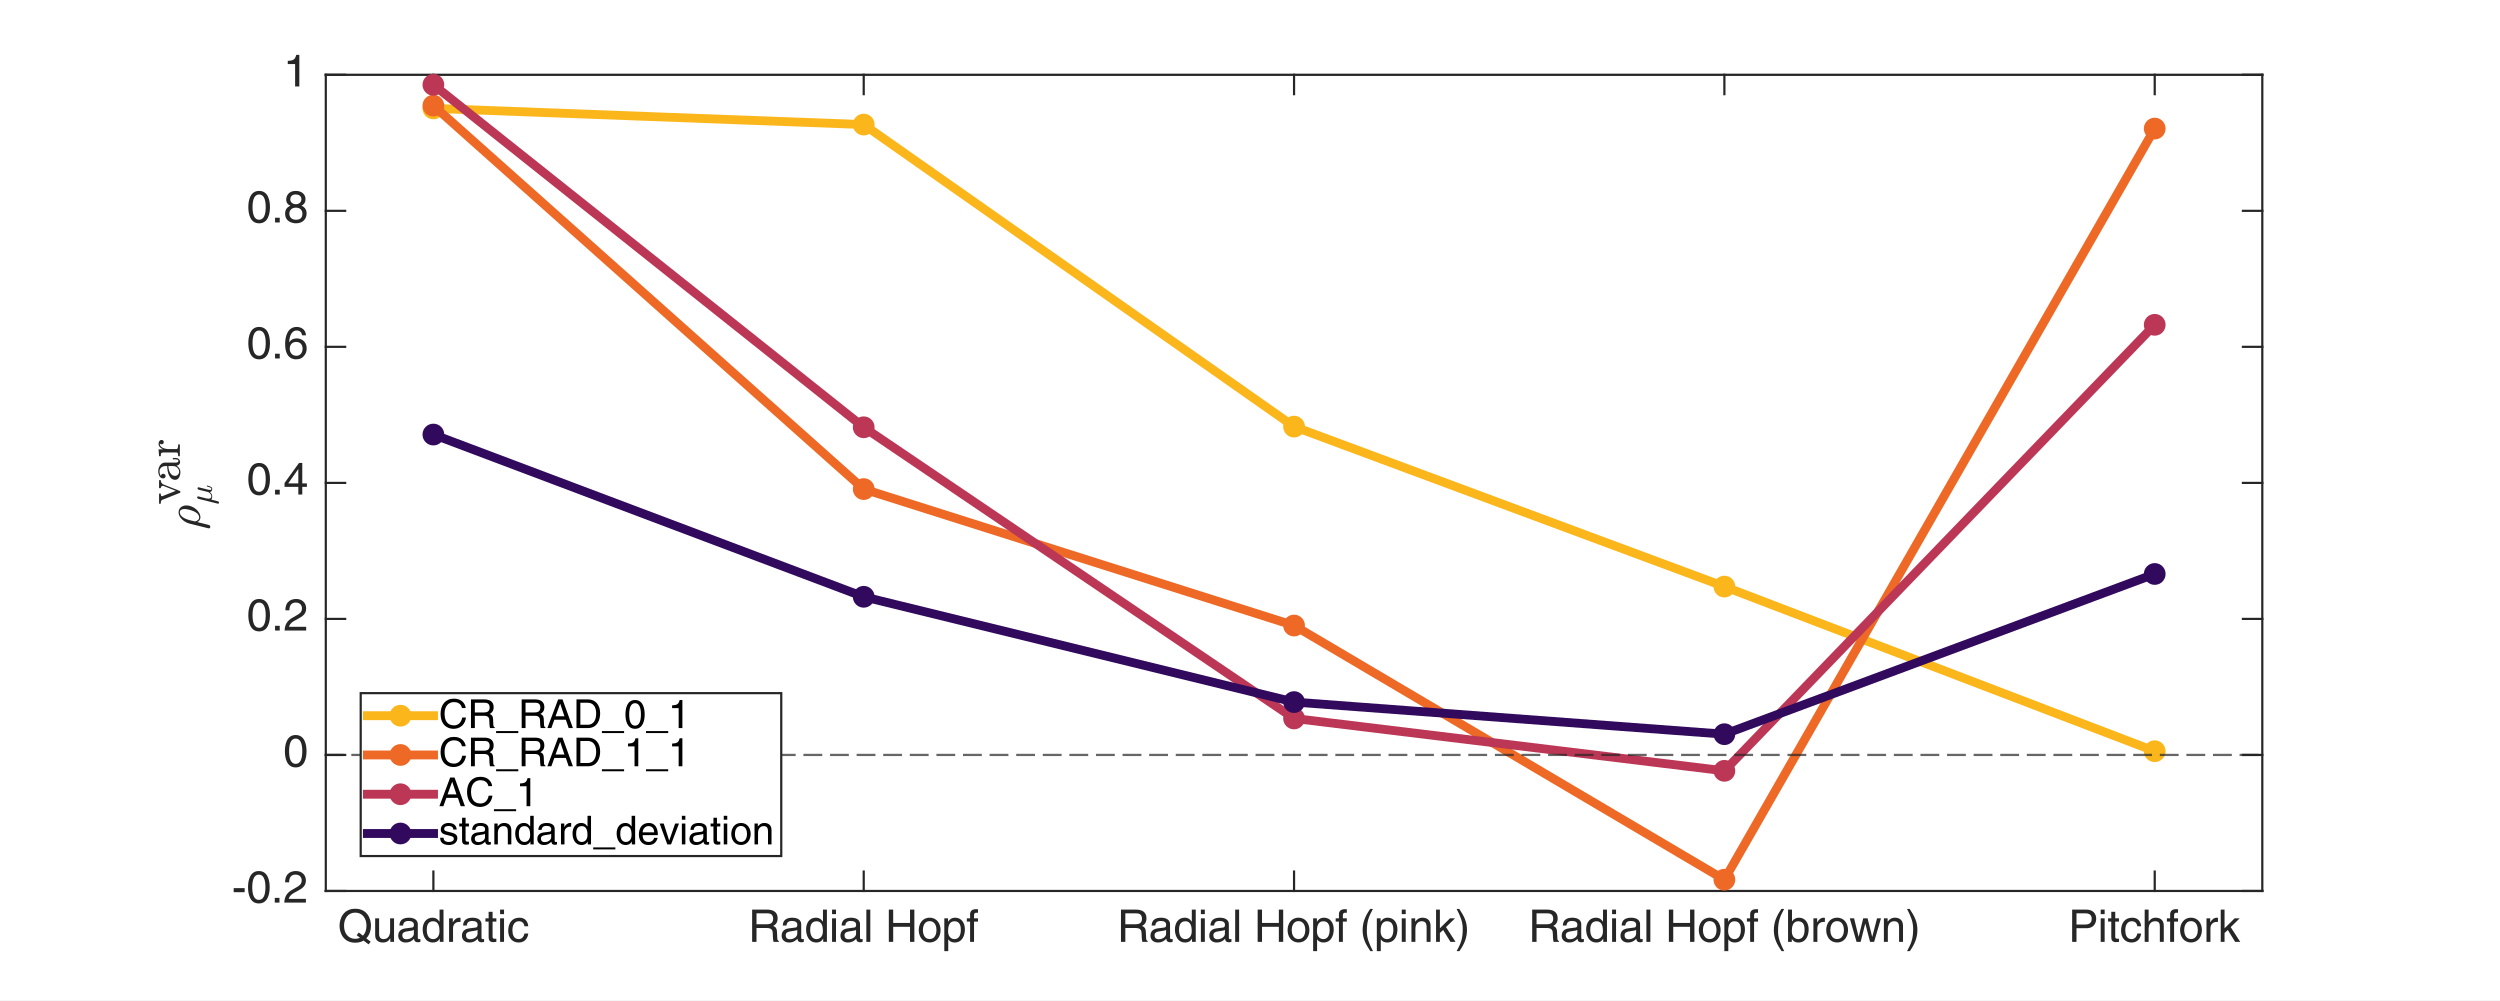 <?xml version="1.0"?>
<!DOCTYPE svg PUBLIC '-//W3C//DTD SVG 1.0//EN'
          'http://www.w3.org/TR/2001/REC-SVG-20010904/DTD/svg10.dtd'>
<svg xmlns:xlink="http://www.w3.org/1999/xlink" style="fill-opacity:1; color-rendering:auto; color-interpolation:auto; text-rendering:auto; stroke:black; stroke-linecap:square; stroke-miterlimit:10; shape-rendering:auto; stroke-opacity:1; fill:black; stroke-dasharray:none; font-weight:normal; stroke-width:1; font-family:'Dialog'; font-style:normal; stroke-linejoin:miter; font-size:12px; stroke-dashoffset:0; image-rendering:auto;" width="1504" height="602" xmlns="http://www.w3.org/2000/svg"
><rect width="100%" height="100%" fill="#808080" stroke="none"/><!--Generated by the Batik Graphics2D SVG Generator--><defs id="genericDefs"
  /><g
  ><defs id="defs1"
    ><clipPath clipPathUnits="userSpaceOnUse" id="clipPath1"
      ><path d="M0 0 L1504 0 L1504 602 L0 602 L0 0 Z"
      /></clipPath
    ></defs
    ><g style="fill:white; stroke:white;"
    ><rect x="0" y="0" width="1504" style="clip-path:url(#clipPath1); stroke:none;" height="602"
    /></g
    ><g style="fill:white; text-rendering:optimizeSpeed; color-rendering:optimizeSpeed; image-rendering:optimizeSpeed; shape-rendering:crispEdges; stroke:white; color-interpolation:sRGB;"
    ><rect x="0" width="1504" height="602" y="0" style="stroke:none;"
      /><path style="stroke:none;" d="M196 536 L1361 536 L1361 45 L196 45 Z"
    /></g
    ><g style="fill:rgb(38,38,38); text-rendering:geometricPrecision; image-rendering:optimizeQuality; color-rendering:optimizeQuality; stroke-linejoin:round; stroke:rgb(38,38,38); color-interpolation:linearRGB; stroke-width:1.326;"
    ><line y2="536" style="fill:none;" x1="196" x2="1361" y1="536"
      /><line y2="45" style="fill:none;" x1="196" x2="1361" y1="45"
      /><line y2="524.35" style="fill:none;" x1="260.722" x2="260.722" y1="536"
      /><line y2="524.35" style="fill:none;" x1="519.611" x2="519.611" y1="536"
      /><line y2="524.35" style="fill:none;" x1="778.5" x2="778.5" y1="536"
      /><line y2="524.35" style="fill:none;" x1="1037.389" x2="1037.389" y1="536"
      /><line y2="524.35" style="fill:none;" x1="1296.278" x2="1296.278" y1="536"
      /><line y2="56.65" style="fill:none;" x1="260.722" x2="260.722" y1="45"
      /><line y2="56.65" style="fill:none;" x1="519.611" x2="519.611" y1="45"
      /><line y2="56.65" style="fill:none;" x1="778.5" x2="778.5" y1="45"
      /><line y2="56.65" style="fill:none;" x1="1037.389" x2="1037.389" y1="45"
      /><line y2="56.65" style="fill:none;" x1="1296.278" x2="1296.278" y1="45"
    /></g
    ><g transform="translate(260.722,546.611)" style="font-size:26.528px; fill:rgb(38,38,38); text-rendering:geometricPrecision; image-rendering:optimizeQuality; color-rendering:optimizeQuality; font-family:'Helvetica'; stroke:rgb(38,38,38); color-interpolation:linearRGB;"
    ><path style="stroke:none;" d="M-46.156 16 L-44.844 14.391 L-42.375 16.297 C-41 14.922 -40.25 12.797 -40.25 10.312 C-40.25 5.75 -42.781 2.422 -47 2.422 C-51.203 2.422 -53.75 5.75 -53.75 10.312 C-53.75 14.875 -51.203 18.188 -47 18.188 C-45.922 18.188 -44.938 17.969 -44.141 17.562 ZM-37.703 19.953 L-39.031 21.516 L-42 19.219 C-43.266 20.031 -44.938 20.516 -47 20.516 C-54.234 20.516 -56.453 14.484 -56.453 10.312 C-56.453 6.125 -54.234 0.094 -47 0.094 C-39.766 0.094 -37.547 6.125 -37.547 10.312 C-37.547 12.766 -38.297 15.812 -40.359 17.891 ZM-23.665 20 L-25.899 20 L-25.899 17.953 L-25.961 17.891 C-26.961 19.547 -28.18 20.406 -30.446 20.406 C-32.524 20.406 -35.024 19.406 -35.024 16.031 L-35.024 5.875 L-32.649 5.875 L-32.649 15.25 C-32.649 17.562 -31.461 18.359 -29.93 18.359 C-26.93 18.359 -26.04 15.703 -26.04 13.656 L-26.04 5.875 L-23.665 5.875 ZM-18.263 10.172 L-20.451 10.172 C-20.341 6.797 -18.107 5.469 -14.623 5.469 C-13.482 5.469 -9.373 5.797 -9.373 9.422 L-9.373 17.547 C-9.373 18.141 -9.076 18.375 -8.591 18.375 C-8.373 18.375 -8.076 18.328 -7.81 18.266 L-7.81 20 C-8.216 20.109 -8.576 20.266 -9.107 20.266 C-11.216 20.266 -11.544 19.188 -11.623 18.109 C-12.544 19.109 -13.966 20.406 -16.716 20.406 C-19.31 20.406 -21.154 18.766 -21.154 16.328 C-21.154 15.141 -20.794 12.391 -16.857 11.906 L-12.935 11.406 C-12.373 11.359 -11.701 11.141 -11.701 9.734 C-11.701 8.25 -12.779 7.438 -15.029 7.438 C-17.716 7.438 -18.107 9.094 -18.263 10.172 ZM-11.748 15.109 L-11.748 12.797 C-12.138 13.094 -12.732 13.297 -15.669 13.688 C-16.826 13.844 -18.701 14.188 -18.701 15.984 C-18.701 17.516 -17.904 18.438 -16.123 18.438 C-13.919 18.438 -11.748 17 -11.748 15.109 ZM6.091 0.609 L6.091 20 L3.857 20 L3.857 18.062 L3.794 18.062 C2.779 19.969 1.154 20.406 -0.221 20.406 C-5.034 20.406 -6.44 15.891 -6.44 12.516 C-6.44 8.547 -4.3 5.469 -0.549 5.469 C2.013 5.469 3.091 7.062 3.669 7.875 L3.716 7.688 L3.716 0.609 ZM-3.971 12.906 C-3.971 16 -2.768 18.359 -0.174 18.359 C1.341 18.359 3.685 17.359 3.685 13.594 C3.685 11.312 3.31 7.609 -0.112 7.609 C-3.784 7.609 -3.971 11.094 -3.971 12.906 ZM11.82 11.797 L11.82 20 L9.445 20 L9.445 5.875 L11.68 5.875 L11.68 8.234 L11.742 8.234 C12.68 6.578 13.93 5.469 15.711 5.469 C16.008 5.469 16.149 5.5 16.336 5.562 L16.336 8.016 L15.445 8.016 C13.227 8.016 11.82 9.734 11.82 11.797 ZM20.058 10.172 L17.87 10.172 C17.98 6.797 20.214 5.469 23.698 5.469 C24.839 5.469 28.948 5.797 28.948 9.422 L28.948 17.547 C28.948 18.141 29.245 18.375 29.73 18.375 C29.948 18.375 30.245 18.328 30.511 18.266 L30.511 20 C30.105 20.109 29.745 20.266 29.214 20.266 C27.105 20.266 26.777 19.188 26.698 18.109 C25.777 19.109 24.355 20.406 21.605 20.406 C19.011 20.406 17.167 18.766 17.167 16.328 C17.167 15.141 17.527 12.391 21.464 11.906 L25.386 11.406 C25.948 11.359 26.62 11.141 26.62 9.734 C26.62 8.25 25.542 7.438 23.292 7.438 C20.605 7.438 20.214 9.094 20.058 10.172 ZM26.573 15.109 L26.573 12.797 C26.183 13.094 25.589 13.297 22.652 13.688 C21.495 13.844 19.62 14.188 19.62 15.984 C19.62 17.516 20.417 18.438 22.198 18.438 C24.402 18.438 26.573 17 26.573 15.109 ZM37.881 7.844 L35.615 7.844 L35.615 17.031 C35.615 18.141 36.553 18.141 37.053 18.141 L37.881 18.141 L37.881 20 C37.022 20.078 36.35 20.188 36.1 20.188 C33.756 20.188 33.24 18.859 33.24 17.172 L33.24 7.844 L31.319 7.844 L31.319 5.875 L33.24 5.875 L33.24 1.938 L35.615 1.938 L35.615 5.875 L37.881 5.875 ZM42.503 5.875 L42.503 20 L40.128 20 L40.128 5.875 ZM42.503 3.312 L40.128 3.312 L40.128 0.609 L42.503 0.609 ZM57.078 10.625 L54.782 10.625 C54.485 8.734 53.438 7.609 51.438 7.609 C48.5 7.609 47.547 10.422 47.547 12.922 C47.547 15.359 48.141 18.359 51.407 18.359 C53 18.359 54.375 17.172 54.782 15 L57.078 15 C56.844 17.25 55.469 20.406 51.328 20.406 C47.36 20.406 45.016 17.406 45.016 13.328 C45.016 8.953 47.125 5.469 51.797 5.469 C55.485 5.469 56.891 8.172 57.078 10.625 Z"
    /></g
    ><g transform="translate(519.611,546.611)" style="font-size:26.528px; fill:rgb(38,38,38); text-rendering:geometricPrecision; image-rendering:optimizeQuality; color-rendering:optimizeQuality; font-family:'Helvetica'; stroke:rgb(38,38,38); color-interpolation:linearRGB;"
    ><path style="stroke:none;" d="M-64.5 11.688 L-64.5 20 L-67.125 20 L-67.125 0.609 L-58.156 0.609 C-54.969 0.609 -51.781 1.719 -51.781 5.828 C-51.781 8.688 -53.25 9.734 -54.484 10.469 C-53.375 10.922 -52.281 11.406 -52.172 14.109 L-52 17.625 C-51.984 18.703 -51.844 19.109 -51.031 19.562 L-51.031 20 L-54.25 20 C-54.625 18.812 -54.703 15.875 -54.703 15.141 C-54.703 13.547 -55.031 11.688 -58.156 11.688 ZM-64.5 2.859 L-64.5 9.438 L-58.438 9.438 C-56.516 9.438 -54.484 8.953 -54.484 6.094 C-54.484 3.094 -56.672 2.859 -57.969 2.859 ZM-46.493 10.172 L-48.681 10.172 C-48.572 6.797 -46.337 5.469 -42.853 5.469 C-41.712 5.469 -37.603 5.797 -37.603 9.422 L-37.603 17.547 C-37.603 18.141 -37.306 18.375 -36.822 18.375 C-36.603 18.375 -36.306 18.328 -36.04 18.266 L-36.04 20 C-36.447 20.109 -36.806 20.266 -37.337 20.266 C-39.447 20.266 -39.775 19.188 -39.853 18.109 C-40.775 19.109 -42.197 20.406 -44.947 20.406 C-47.54 20.406 -49.384 18.766 -49.384 16.328 C-49.384 15.141 -49.025 12.391 -45.087 11.906 L-41.165 11.406 C-40.603 11.359 -39.931 11.141 -39.931 9.734 C-39.931 8.25 -41.009 7.438 -43.259 7.438 C-45.947 7.438 -46.337 9.094 -46.493 10.172 ZM-39.978 15.109 L-39.978 12.797 C-40.368 13.094 -40.962 13.297 -43.9 13.688 C-45.056 13.844 -46.931 14.188 -46.931 15.984 C-46.931 17.516 -46.134 18.438 -44.353 18.438 C-42.15 18.438 -39.978 17 -39.978 15.109 ZM-22.139 0.609 L-22.139 20 L-24.373 20 L-24.373 18.062 L-24.436 18.062 C-25.451 19.969 -27.076 20.406 -28.451 20.406 C-33.264 20.406 -34.67 15.891 -34.67 12.516 C-34.67 8.547 -32.53 5.469 -28.78 5.469 C-26.217 5.469 -25.139 7.062 -24.561 7.875 L-24.514 7.688 L-24.514 0.609 ZM-32.202 12.906 C-32.202 16 -30.998 18.359 -28.405 18.359 C-26.889 18.359 -24.545 17.359 -24.545 13.594 C-24.545 11.312 -24.92 7.609 -28.342 7.609 C-32.014 7.609 -32.202 11.094 -32.202 12.906 ZM-16.675 5.875 L-16.675 20 L-19.05 20 L-19.05 5.875 ZM-16.675 3.312 L-19.05 3.312 L-19.05 0.609 L-16.675 0.609 ZM-11.116 10.172 L-13.303 10.172 C-13.194 6.797 -10.96 5.469 -7.475 5.469 C-6.335 5.469 -2.225 5.797 -2.225 9.422 L-2.225 17.547 C-2.225 18.141 -1.929 18.375 -1.444 18.375 C-1.225 18.375 -0.928 18.328 -0.663 18.266 L-0.663 20 C-1.069 20.109 -1.429 20.266 -1.96 20.266 C-4.069 20.266 -4.397 19.188 -4.475 18.109 C-5.397 19.109 -6.819 20.406 -9.569 20.406 C-12.163 20.406 -14.007 18.766 -14.007 16.328 C-14.007 15.141 -13.647 12.391 -9.71 11.906 L-5.788 11.406 C-5.225 11.359 -4.553 11.141 -4.553 9.734 C-4.553 8.25 -5.632 7.438 -7.882 7.438 C-10.569 7.438 -10.96 9.094 -11.116 10.172 ZM-4.6 15.109 L-4.6 12.797 C-4.991 13.094 -5.585 13.297 -8.522 13.688 C-9.678 13.844 -11.553 14.188 -11.553 15.984 C-11.553 17.516 -10.757 18.438 -8.975 18.438 C-6.772 18.438 -4.6 17 -4.6 15.109 ZM3.957 0.609 L3.957 20 L1.582 20 L1.582 0.609 ZM27.858 8.641 L27.858 0.609 L30.467 0.609 L30.467 20 L27.858 20 L27.858 10.953 L17.733 10.953 L17.733 20 L15.108 20 L15.108 0.609 L17.733 0.609 L17.733 8.641 ZM33.114 12.922 C33.114 9.281 35.177 5.469 39.677 5.469 C44.192 5.469 46.239 9.281 46.239 12.922 C46.239 16.578 44.192 20.375 39.677 20.375 C35.177 20.375 33.114 16.578 33.114 12.922 ZM35.583 12.922 C35.583 14.812 36.286 18.328 39.677 18.328 C43.083 18.328 43.786 14.812 43.786 12.922 C43.786 11.031 43.083 7.531 39.677 7.531 C36.286 7.531 35.583 11.031 35.583 12.922 ZM50.75 13.594 C50.75 17.359 53.109 18.359 54.609 18.359 C57.203 18.359 58.422 16 58.422 12.906 C58.422 11.094 58.234 7.609 54.562 7.609 C51.141 7.609 50.75 11.312 50.75 13.594 ZM48.484 25.594 L48.484 5.875 L50.734 5.875 L50.734 7.875 L50.781 7.875 C51.344 7.062 52.437 5.469 55 5.469 C58.75 5.469 60.875 8.547 60.875 12.516 C60.875 15.891 59.484 20.406 54.672 20.406 C52.781 20.406 51.531 19.516 50.922 18.516 L50.859 18.516 L50.859 25.594 ZM68.745 7.844 L66.37 7.844 L66.37 20 L63.995 20 L63.995 7.844 L62.042 7.844 L62.042 5.875 L63.995 5.875 L63.995 3.453 C63.995 1.312 65.339 0.344 67.667 0.344 C68.011 0.344 68.37 0.375 68.745 0.391 L68.745 2.531 C68.448 2.5 68.073 2.484 67.776 2.484 C66.745 2.484 66.37 2.984 66.37 4.125 L66.37 5.875 L68.745 5.875 Z"
    /></g
    ><g transform="translate(778.5,546.611)" style="font-size:26.528px; fill:rgb(38,38,38); text-rendering:geometricPrecision; image-rendering:optimizeQuality; color-rendering:optimizeQuality; font-family:'Helvetica'; stroke:rgb(38,38,38); color-interpolation:linearRGB;"
    ><path style="stroke:none;" d="M-101.5 11.688 L-101.5 20 L-104.125 20 L-104.125 0.609 L-95.156 0.609 C-91.969 0.609 -88.781 1.719 -88.781 5.828 C-88.781 8.688 -90.25 9.734 -91.484 10.469 C-90.375 10.922 -89.281 11.406 -89.172 14.109 L-89 17.625 C-88.984 18.703 -88.844 19.109 -88.031 19.562 L-88.031 20 L-91.25 20 C-91.625 18.812 -91.703 15.875 -91.703 15.141 C-91.703 13.547 -92.031 11.688 -95.156 11.688 ZM-101.5 2.859 L-101.5 9.438 L-95.438 9.438 C-93.516 9.438 -91.484 8.953 -91.484 6.094 C-91.484 3.094 -93.672 2.859 -94.969 2.859 ZM-83.493 10.172 L-85.681 10.172 C-85.572 6.797 -83.337 5.469 -79.853 5.469 C-78.712 5.469 -74.603 5.797 -74.603 9.422 L-74.603 17.547 C-74.603 18.141 -74.306 18.375 -73.822 18.375 C-73.603 18.375 -73.306 18.328 -73.04 18.266 L-73.04 20 C-73.447 20.109 -73.806 20.266 -74.337 20.266 C-76.447 20.266 -76.775 19.188 -76.853 18.109 C-77.775 19.109 -79.197 20.406 -81.947 20.406 C-84.54 20.406 -86.384 18.766 -86.384 16.328 C-86.384 15.141 -86.025 12.391 -82.087 11.906 L-78.165 11.406 C-77.603 11.359 -76.931 11.141 -76.931 9.734 C-76.931 8.25 -78.009 7.438 -80.259 7.438 C-82.947 7.438 -83.337 9.094 -83.493 10.172 ZM-76.978 15.109 L-76.978 12.797 C-77.368 13.094 -77.962 13.297 -80.9 13.688 C-82.056 13.844 -83.931 14.188 -83.931 15.984 C-83.931 17.516 -83.134 18.438 -81.353 18.438 C-79.15 18.438 -76.978 17 -76.978 15.109 ZM-59.139 0.609 L-59.139 20 L-61.373 20 L-61.373 18.062 L-61.436 18.062 C-62.452 19.969 -64.076 20.406 -65.451 20.406 C-70.264 20.406 -71.67 15.891 -71.67 12.516 C-71.67 8.547 -69.53 5.469 -65.78 5.469 C-63.217 5.469 -62.139 7.062 -61.561 7.875 L-61.514 7.688 L-61.514 0.609 ZM-69.201 12.906 C-69.201 16 -67.998 18.359 -65.405 18.359 C-63.889 18.359 -61.545 17.359 -61.545 13.594 C-61.545 11.312 -61.92 7.609 -65.342 7.609 C-69.014 7.609 -69.201 11.094 -69.201 12.906 ZM-53.675 5.875 L-53.675 20 L-56.05 20 L-56.05 5.875 ZM-53.675 3.312 L-56.05 3.312 L-56.05 0.609 L-53.675 0.609 ZM-48.116 10.172 L-50.303 10.172 C-50.194 6.797 -47.96 5.469 -44.475 5.469 C-43.335 5.469 -39.225 5.797 -39.225 9.422 L-39.225 17.547 C-39.225 18.141 -38.928 18.375 -38.444 18.375 C-38.225 18.375 -37.928 18.328 -37.663 18.266 L-37.663 20 C-38.069 20.109 -38.428 20.266 -38.96 20.266 C-41.069 20.266 -41.397 19.188 -41.475 18.109 C-42.397 19.109 -43.819 20.406 -46.569 20.406 C-49.163 20.406 -51.007 18.766 -51.007 16.328 C-51.007 15.141 -50.647 12.391 -46.71 11.906 L-42.788 11.406 C-42.225 11.359 -41.553 11.141 -41.553 9.734 C-41.553 8.25 -42.632 7.438 -44.882 7.438 C-47.569 7.438 -47.96 9.094 -48.116 10.172 ZM-41.6 15.109 L-41.6 12.797 C-41.991 13.094 -42.585 13.297 -45.522 13.688 C-46.678 13.844 -48.553 14.188 -48.553 15.984 C-48.553 17.516 -47.757 18.438 -45.975 18.438 C-43.772 18.438 -41.6 17 -41.6 15.109 ZM-33.043 0.609 L-33.043 20 L-35.418 20 L-35.418 0.609 ZM-9.142 8.641 L-9.142 0.609 L-6.533 0.609 L-6.533 20 L-9.142 20 L-9.142 10.953 L-19.267 10.953 L-19.267 20 L-21.892 20 L-21.892 0.609 L-19.267 0.609 L-19.267 8.641 ZM-3.886 12.922 C-3.886 9.281 -1.823 5.469 2.677 5.469 C7.192 5.469 9.239 9.281 9.239 12.922 C9.239 16.578 7.192 20.375 2.677 20.375 C-1.823 20.375 -3.886 16.578 -3.886 12.922 ZM-1.417 12.922 C-1.417 14.812 -0.714 18.328 2.677 18.328 C6.083 18.328 6.786 14.812 6.786 12.922 C6.786 11.031 6.083 7.531 2.677 7.531 C-0.714 7.531 -1.417 11.031 -1.417 12.922 ZM13.75 13.594 C13.75 17.359 16.109 18.359 17.609 18.359 C20.203 18.359 21.422 16 21.422 12.906 C21.422 11.094 21.234 7.609 17.562 7.609 C14.141 7.609 13.75 11.312 13.75 13.594 ZM11.484 25.594 L11.484 5.875 L13.734 5.875 L13.734 7.875 L13.781 7.875 C14.344 7.062 15.437 5.469 18 5.469 C21.75 5.469 23.875 8.547 23.875 12.516 C23.875 15.891 22.484 20.406 17.672 20.406 C15.781 20.406 14.531 19.516 13.922 18.516 L13.859 18.516 L13.859 25.594 ZM31.745 7.844 L29.37 7.844 L29.37 20 L26.995 20 L26.995 7.844 L25.042 7.844 L25.042 5.875 L26.995 5.875 L26.995 3.453 C26.995 1.312 28.339 0.344 30.667 0.344 C31.011 0.344 31.37 0.375 31.745 0.391 L31.745 2.531 C31.448 2.5 31.073 2.484 30.776 2.484 C29.745 2.484 29.37 2.984 29.37 4.125 L29.37 5.875 L31.745 5.875 ZM45.818 0.203 L47.459 0.203 C45.162 4.531 43.787 7.125 43.787 13.594 C43.787 18.062 45.318 21.344 47.49 25.594 L45.896 25.594 C43.084 21.375 41.256 18 41.256 12.953 C41.256 8.203 42.896 4.359 45.818 0.203 ZM52.071 13.594 C52.071 17.359 54.43 18.359 55.93 18.359 C58.524 18.359 59.743 16 59.743 12.906 C59.743 11.094 59.555 7.609 55.883 7.609 C52.462 7.609 52.071 11.312 52.071 13.594 ZM49.805 25.594 L49.805 5.875 L52.055 5.875 L52.055 7.875 L52.102 7.875 C52.665 7.062 53.758 5.469 56.321 5.469 C60.071 5.469 62.196 8.547 62.196 12.516 C62.196 15.891 60.805 20.406 55.993 20.406 C54.102 20.406 52.852 19.516 52.243 18.516 L52.18 18.516 L52.18 25.594 ZM67.175 5.875 L67.175 20 L64.8 20 L64.8 5.875 ZM67.175 3.312 L64.8 3.312 L64.8 0.609 L67.175 0.609 ZM82.125 10.391 L82.125 20 L79.75 20 L79.75 11.312 C79.75 8.844 79.047 7.609 76.735 7.609 C75.375 7.609 73 8.469 73 12.312 L73 20 L70.625 20 L70.625 5.875 L72.875 5.875 L72.875 7.875 L72.922 7.875 C73.438 7.125 74.766 5.469 77.188 5.469 C79.375 5.469 82.125 6.359 82.125 10.391 ZM91.417 11.141 L97.151 20 L94.089 20 L89.698 12.875 L87.73 14.656 L87.73 20 L85.433 20 L85.433 0.609 L87.73 0.609 L87.73 11.844 L93.792 5.875 L96.823 5.875 ZM99.474 25.594 L97.818 25.594 C100.115 21.266 101.49 18.672 101.49 12.203 C101.49 7.734 99.958 4.453 97.802 0.203 L99.396 0.203 C102.193 4.422 104.036 7.797 104.036 12.844 C104.036 17.594 102.396 21.438 99.474 25.594 Z"
    /></g
    ><g transform="translate(1037.389,546.611)" style="font-size:26.528px; fill:rgb(38,38,38); text-rendering:geometricPrecision; image-rendering:optimizeQuality; color-rendering:optimizeQuality; font-family:'Helvetica'; stroke:rgb(38,38,38); color-interpolation:linearRGB;"
    ><path style="stroke:none;" d="M-113 11.688 L-113 20 L-115.625 20 L-115.625 0.609 L-106.656 0.609 C-103.469 0.609 -100.281 1.719 -100.281 5.828 C-100.281 8.688 -101.75 9.734 -102.984 10.469 C-101.875 10.922 -100.781 11.406 -100.672 14.109 L-100.5 17.625 C-100.484 18.703 -100.344 19.109 -99.531 19.562 L-99.531 20 L-102.75 20 C-103.125 18.812 -103.203 15.875 -103.203 15.141 C-103.203 13.547 -103.531 11.688 -106.656 11.688 ZM-113 2.859 L-113 9.438 L-106.938 9.438 C-105.016 9.438 -102.984 8.953 -102.984 6.094 C-102.984 3.094 -105.172 2.859 -106.469 2.859 ZM-94.993 10.172 L-97.181 10.172 C-97.072 6.797 -94.837 5.469 -91.353 5.469 C-90.212 5.469 -86.103 5.797 -86.103 9.422 L-86.103 17.547 C-86.103 18.141 -85.806 18.375 -85.322 18.375 C-85.103 18.375 -84.806 18.328 -84.54 18.266 L-84.54 20 C-84.947 20.109 -85.306 20.266 -85.837 20.266 C-87.947 20.266 -88.275 19.188 -88.353 18.109 C-89.275 19.109 -90.697 20.406 -93.447 20.406 C-96.04 20.406 -97.884 18.766 -97.884 16.328 C-97.884 15.141 -97.525 12.391 -93.587 11.906 L-89.665 11.406 C-89.103 11.359 -88.431 11.141 -88.431 9.734 C-88.431 8.25 -89.509 7.438 -91.759 7.438 C-94.447 7.438 -94.837 9.094 -94.993 10.172 ZM-88.478 15.109 L-88.478 12.797 C-88.868 13.094 -89.462 13.297 -92.4 13.688 C-93.556 13.844 -95.431 14.188 -95.431 15.984 C-95.431 17.516 -94.634 18.438 -92.853 18.438 C-90.65 18.438 -88.478 17 -88.478 15.109 ZM-70.639 0.609 L-70.639 20 L-72.873 20 L-72.873 18.062 L-72.936 18.062 C-73.951 19.969 -75.576 20.406 -76.951 20.406 C-81.764 20.406 -83.17 15.891 -83.17 12.516 C-83.17 8.547 -81.03 5.469 -77.28 5.469 C-74.717 5.469 -73.639 7.062 -73.061 7.875 L-73.014 7.688 L-73.014 0.609 ZM-80.701 12.906 C-80.701 16 -79.498 18.359 -76.905 18.359 C-75.389 18.359 -73.045 17.359 -73.045 13.594 C-73.045 11.312 -73.42 7.609 -76.842 7.609 C-80.514 7.609 -80.701 11.094 -80.701 12.906 ZM-65.175 5.875 L-65.175 20 L-67.55 20 L-67.55 5.875 ZM-65.175 3.312 L-67.55 3.312 L-67.55 0.609 L-65.175 0.609 ZM-59.616 10.172 L-61.803 10.172 C-61.694 6.797 -59.46 5.469 -55.975 5.469 C-54.835 5.469 -50.725 5.797 -50.725 9.422 L-50.725 17.547 C-50.725 18.141 -50.428 18.375 -49.944 18.375 C-49.725 18.375 -49.428 18.328 -49.163 18.266 L-49.163 20 C-49.569 20.109 -49.928 20.266 -50.46 20.266 C-52.569 20.266 -52.897 19.188 -52.975 18.109 C-53.897 19.109 -55.319 20.406 -58.069 20.406 C-60.663 20.406 -62.507 18.766 -62.507 16.328 C-62.507 15.141 -62.147 12.391 -58.21 11.906 L-54.288 11.406 C-53.725 11.359 -53.053 11.141 -53.053 9.734 C-53.053 8.25 -54.132 7.438 -56.382 7.438 C-59.069 7.438 -59.46 9.094 -59.616 10.172 ZM-53.1 15.109 L-53.1 12.797 C-53.491 13.094 -54.085 13.297 -57.022 13.688 C-58.178 13.844 -60.053 14.188 -60.053 15.984 C-60.053 17.516 -59.257 18.438 -57.475 18.438 C-55.272 18.438 -53.1 17 -53.1 15.109 ZM-44.543 0.609 L-44.543 20 L-46.918 20 L-46.918 0.609 ZM-20.642 8.641 L-20.642 0.609 L-18.033 0.609 L-18.033 20 L-20.642 20 L-20.642 10.953 L-30.767 10.953 L-30.767 20 L-33.392 20 L-33.392 0.609 L-30.767 0.609 L-30.767 8.641 ZM-15.386 12.922 C-15.386 9.281 -13.323 5.469 -8.823 5.469 C-4.308 5.469 -2.261 9.281 -2.261 12.922 C-2.261 16.578 -4.308 20.375 -8.823 20.375 C-13.323 20.375 -15.386 16.578 -15.386 12.922 ZM-12.917 12.922 C-12.917 14.812 -12.214 18.328 -8.823 18.328 C-5.417 18.328 -4.714 14.812 -4.714 12.922 C-4.714 11.031 -5.417 7.531 -8.823 7.531 C-12.214 7.531 -12.917 11.031 -12.917 12.922 ZM2.25 13.594 C2.25 17.359 4.609 18.359 6.109 18.359 C8.703 18.359 9.922 16 9.922 12.906 C9.922 11.094 9.734 7.609 6.062 7.609 C2.641 7.609 2.25 11.312 2.25 13.594 ZM-0.016 25.594 L-0.016 5.875 L2.234 5.875 L2.234 7.875 L2.281 7.875 C2.844 7.062 3.937 5.469 6.5 5.469 C10.25 5.469 12.375 8.547 12.375 12.516 C12.375 15.891 10.984 20.406 6.172 20.406 C4.281 20.406 3.031 19.516 2.422 18.516 L2.359 18.516 L2.359 25.594 ZM20.245 7.844 L17.87 7.844 L17.87 20 L15.495 20 L15.495 7.844 L13.542 7.844 L13.542 5.875 L15.495 5.875 L15.495 3.453 C15.495 1.312 16.839 0.344 19.167 0.344 C19.511 0.344 19.87 0.375 20.245 0.391 L20.245 2.531 C19.948 2.5 19.573 2.484 19.276 2.484 C18.245 2.484 17.87 2.984 17.87 4.125 L17.87 5.875 L20.245 5.875 ZM34.318 0.203 L35.959 0.203 C33.662 4.531 32.287 7.125 32.287 13.594 C32.287 18.062 33.818 21.344 35.99 25.594 L34.396 25.594 C31.584 21.375 29.756 18 29.756 12.953 C29.756 8.203 31.396 4.359 34.318 0.203 ZM40.555 20 L38.305 20 L38.305 0.609 L40.68 0.609 L40.68 7.656 L40.743 7.656 C41.758 6.172 43.165 5.5 44.821 5.469 C48.571 5.469 50.696 8.547 50.696 12.516 C50.696 15.891 49.305 20.406 44.493 20.406 C42.087 20.406 41.087 19.031 40.602 18.25 L40.555 18.25 ZM48.243 12.906 C48.243 11.094 48.055 7.609 44.383 7.609 C40.962 7.609 40.571 11.312 40.571 13.594 C40.571 17.359 42.93 18.359 44.43 18.359 C47.024 18.359 48.243 16 48.243 12.906 ZM55.941 11.797 L55.941 20 L53.566 20 L53.566 5.875 L55.8 5.875 L55.8 8.234 L55.863 8.234 C56.8 6.578 58.05 5.469 59.832 5.469 C60.129 5.469 60.269 5.5 60.457 5.562 L60.457 8.016 L59.566 8.016 C57.347 8.016 55.941 9.734 55.941 11.797 ZM61.257 12.922 C61.257 9.281 63.319 5.469 67.819 5.469 C72.335 5.469 74.382 9.281 74.382 12.922 C74.382 16.578 72.335 20.375 67.819 20.375 C63.319 20.375 61.257 16.578 61.257 12.922 ZM63.725 12.922 C63.725 14.812 64.428 18.328 67.819 18.328 C71.225 18.328 71.928 14.812 71.928 12.922 C71.928 11.031 71.225 7.531 67.819 7.531 C64.428 7.531 63.725 11.031 63.725 12.922 ZM84.736 9.062 L81.97 20 L79.517 20 L75.439 5.875 L78.033 5.875 L80.736 16.969 L80.783 16.969 L83.517 5.875 L86.158 5.875 L88.908 16.969 L88.97 16.969 L91.83 5.875 L94.205 5.875 L90.095 20 L87.642 20 L84.783 9.062 ZM107.461 10.391 L107.461 20 L105.086 20 L105.086 11.312 C105.086 8.844 104.383 7.609 102.071 7.609 C100.711 7.609 98.336 8.469 98.336 12.312 L98.336 20 L95.961 20 L95.961 5.875 L98.211 5.875 L98.211 7.875 L98.258 7.875 C98.774 7.125 100.102 5.469 102.524 5.469 C104.711 5.469 107.461 6.359 107.461 10.391 ZM111.55 25.594 L109.894 25.594 C112.191 21.266 113.566 18.672 113.566 12.203 C113.566 7.734 112.034 4.453 109.878 0.203 L111.472 0.203 C114.269 4.422 116.112 7.797 116.112 12.844 C116.112 17.594 114.472 21.438 111.55 25.594 Z"
    /></g
    ><g transform="translate(1296.278,546.611)" style="font-size:26.528px; fill:rgb(38,38,38); text-rendering:geometricPrecision; image-rendering:optimizeQuality; color-rendering:optimizeQuality; font-family:'Helvetica'; stroke:rgb(38,38,38); color-interpolation:linearRGB;"
    ><path style="stroke:none;" d="M-47.062 2.859 L-47.062 9.578 L-41.844 9.578 C-39.5 9.578 -37.906 8.719 -37.906 6.094 C-37.906 3.641 -39.578 2.859 -41.734 2.859 ZM-47.062 11.812 L-47.062 20 L-49.672 20 L-49.672 0.609 L-40.953 0.609 C-37.359 0.609 -35.203 2.938 -35.203 6.062 C-35.203 8.766 -36.75 11.812 -40.953 11.812 ZM-30.124 5.875 L-30.124 20 L-32.499 20 L-32.499 5.875 ZM-30.124 3.312 L-32.499 3.312 L-32.499 0.609 L-30.124 0.609 ZM-21.486 7.844 L-23.752 7.844 L-23.752 17.031 C-23.752 18.141 -22.814 18.141 -22.314 18.141 L-21.486 18.141 L-21.486 20 C-22.346 20.078 -23.018 20.188 -23.268 20.188 C-25.611 20.188 -26.127 18.859 -26.127 17.172 L-26.127 7.844 L-28.049 7.844 L-28.049 5.875 L-26.127 5.875 L-26.127 1.938 L-23.752 1.938 L-23.752 5.875 L-21.486 5.875 ZM-8.176 10.625 L-10.473 10.625 C-10.77 8.734 -11.817 7.609 -13.817 7.609 C-16.755 7.609 -17.708 10.422 -17.708 12.922 C-17.708 15.359 -17.114 18.359 -13.848 18.359 C-12.255 18.359 -10.88 17.172 -10.473 15 L-8.176 15 C-8.411 17.25 -9.786 20.406 -13.926 20.406 C-17.895 20.406 -20.239 17.406 -20.239 13.328 C-20.239 8.953 -18.13 5.469 -13.458 5.469 C-9.77 5.469 -8.364 8.172 -8.176 10.625 ZM5.458 10.391 L5.458 20 L3.083 20 L3.083 10.766 C3.083 8.844 2.552 7.609 0.287 7.609 C-1.667 7.609 -3.667 8.734 -3.667 12.312 L-3.667 20 L-6.042 20 L-6.042 0.609 L-3.667 0.609 L-3.667 7.766 L-3.604 7.766 C-2.932 6.875 -1.745 5.469 0.521 5.469 C2.708 5.469 5.458 6.359 5.458 10.391 ZM14.032 7.844 L11.657 7.844 L11.657 20 L9.282 20 L9.282 7.844 L7.329 7.844 L7.329 5.875 L9.282 5.875 L9.282 3.453 C9.282 1.312 10.625 0.344 12.954 0.344 C13.297 0.344 13.657 0.375 14.032 0.391 L14.032 2.531 C13.735 2.5 13.36 2.484 13.063 2.484 C12.032 2.484 11.657 2.984 11.657 4.125 L11.657 5.875 L14.032 5.875 ZM15.264 12.922 C15.264 9.281 17.326 5.469 21.826 5.469 C26.342 5.469 28.389 9.281 28.389 12.922 C28.389 16.578 26.342 20.375 21.826 20.375 C17.326 20.375 15.264 16.578 15.264 12.922 ZM17.732 12.922 C17.732 14.812 18.435 18.328 21.826 18.328 C25.232 18.328 25.935 14.812 25.935 12.922 C25.935 11.031 25.232 7.531 21.826 7.531 C18.435 7.531 17.732 11.031 17.732 12.922 ZM33.524 11.797 L33.524 20 L31.149 20 L31.149 5.875 L33.383 5.875 L33.383 8.234 L33.446 8.234 C34.383 6.578 35.633 5.469 37.415 5.469 C37.712 5.469 37.852 5.5 38.04 5.562 L38.04 8.016 L37.149 8.016 C34.93 8.016 33.524 9.734 33.524 11.797 ZM45.699 11.141 L51.433 20 L48.371 20 L43.98 12.875 L42.011 14.656 L42.011 20 L39.715 20 L39.715 0.609 L42.011 0.609 L42.011 11.844 L48.074 5.875 L51.105 5.875 Z"
    /></g
    ><g style="fill:rgb(38,38,38); text-rendering:geometricPrecision; image-rendering:optimizeQuality; color-rendering:optimizeQuality; stroke-linejoin:round; stroke:rgb(38,38,38); color-interpolation:linearRGB; stroke-width:1.326;"
    ><line y2="45" style="fill:none;" x1="196" x2="196" y1="536"
      /><line y2="45" style="fill:none;" x1="1361" x2="1361" y1="536"
      /><line y2="536" style="fill:none;" x1="196" x2="207.65" y1="536"
      /><line y2="454.167" style="fill:none;" x1="196" x2="207.65" y1="454.167"
      /><line y2="372.333" style="fill:none;" x1="196" x2="207.65" y1="372.333"
      /><line y2="290.5" style="fill:none;" x1="196" x2="207.65" y1="290.5"
      /><line y2="208.667" style="fill:none;" x1="196" x2="207.65" y1="208.667"
      /><line y2="126.833" style="fill:none;" x1="196" x2="207.65" y1="126.833"
      /><line y2="45" style="fill:none;" x1="196" x2="207.65" y1="45"
      /><line y2="536" style="fill:none;" x1="1361" x2="1349.35" y1="536"
      /><line y2="454.167" style="fill:none;" x1="1361" x2="1349.35" y1="454.167"
      /><line y2="372.333" style="fill:none;" x1="1361" x2="1349.35" y1="372.333"
      /><line y2="290.5" style="fill:none;" x1="1361" x2="1349.35" y1="290.5"
      /><line y2="208.667" style="fill:none;" x1="1361" x2="1349.35" y1="208.667"
      /><line y2="126.833" style="fill:none;" x1="1361" x2="1349.35" y1="126.833"
      /><line y2="45" style="fill:none;" x1="1361" x2="1349.35" y1="45"
    /></g
    ><g transform="translate(185.389,536)" style="font-size:26.528px; fill:rgb(38,38,38); text-rendering:geometricPrecision; image-rendering:optimizeQuality; color-rendering:optimizeQuality; font-family:'Helvetica'; stroke:rgb(38,38,38); color-interpolation:linearRGB;"
    ><path style="stroke:none;" d="M-38.203 -1.688 L-38.203 0.734 L-44.812 0.734 L-44.812 -1.688 ZM-25.7 -2.234 C-25.7 -6.984 -26.934 -9.844 -29.669 -9.844 C-32.388 -9.844 -33.638 -6.984 -33.638 -2.234 C-33.638 2.516 -32.388 5.375 -29.669 5.375 C-26.934 5.375 -25.7 2.516 -25.7 -2.234 ZM-23.153 -2.234 C-23.153 1.703 -24.216 7.516 -29.669 7.516 C-35.122 7.516 -36.169 1.703 -36.169 -2.234 C-36.169 -6.172 -35.122 -11.984 -29.669 -11.984 C-24.216 -11.984 -23.153 -6.172 -23.153 -2.234 ZM-17.268 4.141 L-17.268 7 L-20.08 7 L-20.08 4.141 ZM-11.489 -5.172 L-13.864 -5.172 C-13.864 -11.359 -9.348 -11.984 -7.301 -11.984 C-4.005 -11.984 -1.364 -9.844 -1.364 -6.312 C-1.364 -2.906 -3.598 -1.484 -6.442 0.031 L-8.411 1.109 C-11.005 2.547 -11.567 4.031 -11.676 4.766 L-1.364 4.766 L-1.364 7 L-14.348 7 C-14.208 3.062 -12.426 0.953 -9.895 -0.531 L-7.38 -1.984 C-5.364 -3.156 -3.895 -3.938 -3.895 -6.422 C-3.895 -7.938 -4.88 -9.844 -7.661 -9.844 C-11.239 -9.844 -11.411 -6.5 -11.489 -5.172 Z"
    /></g
    ><g transform="translate(185.389,454.167)" style="font-size:26.528px; fill:rgb(38,38,38); text-rendering:geometricPrecision; image-rendering:optimizeQuality; color-rendering:optimizeQuality; font-family:'Helvetica'; stroke:rgb(38,38,38); color-interpolation:linearRGB;"
    ><path style="stroke:none;" d="M-3.531 -2.234 C-3.531 -6.984 -4.766 -9.844 -7.5 -9.844 C-10.219 -9.844 -11.469 -6.984 -11.469 -2.234 C-11.469 2.516 -10.219 5.375 -7.5 5.375 C-4.766 5.375 -3.531 2.516 -3.531 -2.234 ZM-0.984 -2.234 C-0.984 1.703 -2.047 7.516 -7.5 7.516 C-12.953 7.516 -14 1.703 -14 -2.234 C-14 -6.172 -12.953 -11.984 -7.5 -11.984 C-2.047 -11.984 -0.984 -6.172 -0.984 -2.234 Z"
    /></g
    ><g transform="translate(185.389,372.333)" style="font-size:26.528px; fill:rgb(38,38,38); text-rendering:geometricPrecision; image-rendering:optimizeQuality; color-rendering:optimizeQuality; font-family:'Helvetica'; stroke:rgb(38,38,38); color-interpolation:linearRGB;"
    ><path style="stroke:none;" d="M-25.531 -2.234 C-25.531 -6.984 -26.766 -9.844 -29.5 -9.844 C-32.219 -9.844 -33.469 -6.984 -33.469 -2.234 C-33.469 2.516 -32.219 5.375 -29.5 5.375 C-26.766 5.375 -25.531 2.516 -25.531 -2.234 ZM-22.984 -2.234 C-22.984 1.703 -24.047 7.516 -29.5 7.516 C-34.953 7.516 -36 1.703 -36 -2.234 C-36 -6.172 -34.953 -11.984 -29.5 -11.984 C-24.047 -11.984 -22.984 -6.172 -22.984 -2.234 ZM-17.099 4.141 L-17.099 7 L-19.911 7 L-19.911 4.141 ZM-11.32 -5.172 L-13.695 -5.172 C-13.695 -11.359 -9.179 -11.984 -7.133 -11.984 C-3.836 -11.984 -1.195 -9.844 -1.195 -6.312 C-1.195 -2.906 -3.429 -1.484 -6.273 0.031 L-8.242 1.109 C-10.836 2.547 -11.398 4.031 -11.508 4.766 L-1.195 4.766 L-1.195 7 L-14.179 7 C-14.039 3.062 -12.258 0.953 -9.726 -0.531 L-7.211 -1.984 C-5.195 -3.156 -3.726 -3.938 -3.726 -6.422 C-3.726 -7.938 -4.711 -9.844 -7.492 -9.844 C-11.07 -9.844 -11.242 -6.5 -11.32 -5.172 Z"
    /></g
    ><g transform="translate(185.389,290.5)" style="font-size:26.528px; fill:rgb(38,38,38); text-rendering:geometricPrecision; image-rendering:optimizeQuality; color-rendering:optimizeQuality; font-family:'Helvetica'; stroke:rgb(38,38,38); color-interpolation:linearRGB;"
    ><path style="stroke:none;" d="M-25.531 -2.234 C-25.531 -6.984 -26.766 -9.844 -29.5 -9.844 C-32.219 -9.844 -33.469 -6.984 -33.469 -2.234 C-33.469 2.516 -32.219 5.375 -29.5 5.375 C-26.766 5.375 -25.531 2.516 -25.531 -2.234 ZM-22.984 -2.234 C-22.984 1.703 -24.047 7.516 -29.5 7.516 C-34.953 7.516 -36 1.703 -36 -2.234 C-36 -6.172 -34.953 -11.984 -29.5 -11.984 C-24.047 -11.984 -22.984 -6.172 -22.984 -2.234 ZM-17.099 4.141 L-17.099 7 L-19.911 7 L-19.911 4.141 ZM-0.757 2.391 L-3.539 2.391 L-3.539 7 L-5.914 7 L-5.914 2.391 L-14.211 2.391 L-14.211 0.062 L-5.508 -11.984 L-3.539 -11.984 L-3.539 0.328 L-0.757 0.328 ZM-5.976 -8.281 L-12.023 0.328 L-5.914 0.328 L-5.914 -8.281 Z"
    /></g
    ><g transform="translate(185.389,208.667)" style="font-size:26.528px; fill:rgb(38,38,38); text-rendering:geometricPrecision; image-rendering:optimizeQuality; color-rendering:optimizeQuality; font-family:'Helvetica'; stroke:rgb(38,38,38); color-interpolation:linearRGB;"
    ><path style="stroke:none;" d="M-25.531 -2.234 C-25.531 -6.984 -26.766 -9.844 -29.5 -9.844 C-32.219 -9.844 -33.469 -6.984 -33.469 -2.234 C-33.469 2.516 -32.219 5.375 -29.5 5.375 C-26.766 5.375 -25.531 2.516 -25.531 -2.234 ZM-22.984 -2.234 C-22.984 1.703 -24.047 7.516 -29.5 7.516 C-34.953 7.516 -36 1.703 -36 -2.234 C-36 -6.172 -34.953 -11.984 -29.5 -11.984 C-24.047 -11.984 -22.984 -6.172 -22.984 -2.234 ZM-17.099 4.141 L-17.099 7 L-19.911 7 L-19.911 4.141 ZM-1.304 -6.938 L-3.617 -6.938 C-3.914 -8.609 -4.836 -9.844 -6.898 -9.844 C-10.617 -9.844 -11.398 -4.828 -11.398 -2.828 L-11.351 -2.781 C-10.758 -3.797 -9.429 -5.094 -6.836 -5.094 C-4.508 -5.094 -0.898 -3.609 -0.898 0.922 C-0.898 2.875 -1.414 4.266 -2.711 5.672 C-3.711 6.781 -4.836 7.516 -7.508 7.516 C-8.976 7.516 -11.054 6.859 -12.398 4.766 C-13.539 2.984 -13.851 0.656 -13.851 -1.828 C-13.851 -5.984 -12.508 -11.984 -6.836 -11.984 C-4.648 -11.984 -1.539 -10.797 -1.304 -6.938 ZM-11.07 1.172 C-11.07 3.188 -9.867 5.375 -7.086 5.375 C-4.804 5.375 -3.351 3.594 -3.351 1.031 C-3.351 -0.641 -4.242 -2.969 -7.195 -2.969 C-9.804 -2.969 -11.07 -1.078 -11.07 1.172 Z"
    /></g
    ><g transform="translate(185.389,126.833)" style="font-size:26.528px; fill:rgb(38,38,38); text-rendering:geometricPrecision; image-rendering:optimizeQuality; color-rendering:optimizeQuality; font-family:'Helvetica'; stroke:rgb(38,38,38); color-interpolation:linearRGB;"
    ><path style="stroke:none;" d="M-25.531 -2.234 C-25.531 -6.984 -26.766 -9.844 -29.5 -9.844 C-32.219 -9.844 -33.469 -6.984 -33.469 -2.234 C-33.469 2.516 -32.219 5.375 -29.5 5.375 C-26.766 5.375 -25.531 2.516 -25.531 -2.234 ZM-22.984 -2.234 C-22.984 1.703 -24.047 7.516 -29.5 7.516 C-34.953 7.516 -36 1.703 -36 -2.234 C-36 -6.172 -34.953 -11.984 -29.5 -11.984 C-24.047 -11.984 -22.984 -6.172 -22.984 -2.234 ZM-17.099 4.141 L-17.099 7 L-19.911 7 L-19.911 4.141 ZM-1.601 -7.094 C-1.601 -4.359 -3.195 -3.531 -4.023 -3.094 C-1.461 -2.016 -0.929 0.094 -0.929 1.516 C-0.929 4.562 -2.867 7.516 -7.351 7.516 C-8.398 7.516 -10.398 7.25 -11.914 6.062 C-13.851 4.516 -13.851 2.469 -13.851 1.547 C-13.851 -0.781 -12.648 -2.266 -10.648 -3.078 C-12.258 -3.688 -13.211 -4.984 -13.211 -6.766 C-13.211 -8.734 -11.992 -11.984 -7.461 -11.984 C-3.242 -11.984 -1.601 -9.312 -1.601 -7.094 ZM-7.398 -1.906 C-10.07 -1.906 -11.32 -0.156 -11.32 1.594 C-11.32 3.109 -10.57 5.375 -7.273 5.375 C-5.539 5.375 -3.461 4.766 -3.461 1.781 C-3.461 -0.781 -5.242 -1.906 -7.398 -1.906 ZM-7.429 -3.969 C-5.383 -3.969 -4.054 -5.281 -4.054 -7.016 C-4.054 -8.172 -4.804 -9.844 -7.586 -9.844 C-10.133 -9.844 -10.758 -8.094 -10.758 -6.875 C-10.758 -5.062 -9.164 -3.969 -7.429 -3.969 Z"
    /></g
    ><g transform="translate(185.389,45)" style="font-size:26.528px; fill:rgb(38,38,38); text-rendering:geometricPrecision; image-rendering:optimizeQuality; color-rendering:optimizeQuality; font-family:'Helvetica'; stroke:rgb(38,38,38); color-interpolation:linearRGB;"
    ><path style="stroke:none;" d="M-5.312 -11.984 L-5.312 7 L-7.844 7 L-7.844 -6.469 L-12.266 -6.469 L-12.266 -8.359 C-9.188 -8.578 -7.922 -8.875 -7.172 -11.984 Z"
    /></g
    ><g transform="translate(131.431,290.5) rotate(-90)" style="font-size:29.181px; fill:rgb(38,38,38); text-rendering:geometricPrecision; image-rendering:optimizeQuality; color-rendering:optimizeQuality; font-family:'mwb_cmmi10'; stroke:rgb(38,38,38); color-interpolation:linearRGB;"
    ><path style="stroke:none;" d="M-27.36 -5.733 Q-27.36 -5.904 -27.344 -5.967 L-24.469 -17.545 Q-24.047 -19.108 -23.047 -20.6 Q-22.047 -22.092 -20.633 -23.045 Q-19.219 -23.998 -17.657 -23.998 Q-16.391 -23.998 -15.446 -23.342 Q-14.501 -22.686 -14.032 -21.615 Q-13.563 -20.545 -13.563 -19.264 Q-13.563 -17.873 -14.133 -16.373 Q-14.704 -14.873 -15.719 -13.623 Q-16.735 -12.373 -18.047 -11.615 Q-19.36 -10.858 -20.813 -10.858 Q-21.657 -10.858 -22.407 -11.365 Q-23.157 -11.873 -23.579 -12.686 L-25.297 -5.842 Q-25.376 -5.436 -25.719 -5.178 Q-26.063 -4.92 -26.485 -4.92 Q-26.844 -4.92 -27.102 -5.147 Q-27.36 -5.373 -27.36 -5.733 ZM-20.751 -11.623 Q-19.204 -11.623 -18.063 -13.201 Q-16.922 -14.779 -16.321 -16.912 Q-15.719 -19.045 -15.719 -20.514 Q-15.719 -21.623 -16.204 -22.436 Q-16.688 -23.248 -17.704 -23.248 Q-18.969 -23.248 -19.93 -22.295 Q-20.891 -21.342 -21.469 -20.053 Q-22.047 -18.764 -22.422 -17.358 L-23.219 -14.123 Q-23.032 -13.076 -22.391 -12.35 Q-21.751 -11.623 -20.751 -11.623 Z"
      /><path style="stroke:none;" d="M-6.008 -23.234 L-10.242 -33.89 Q-10.508 -34.422 -11.07 -34.57 Q-11.633 -34.718 -12.539 -34.718 L-12.539 -35.734 L-6.445 -35.734 L-6.445 -34.718 Q-8.07 -34.718 -8.07 -34.031 Q-8.07 -33.906 -8.039 -33.859 L-4.789 -25.672 L-1.851 -33.062 Q-1.773 -33.281 -1.773 -33.531 Q-1.773 -34.078 -2.187 -34.398 Q-2.601 -34.718 -3.179 -34.718 L-3.179 -35.734 L1.649 -35.734 L1.649 -34.718 Q0.742 -34.718 0.07 -34.304 Q-0.601 -33.89 -0.961 -33.093 L-4.867 -23.234 Q-4.992 -22.906 -5.336 -22.906 L-5.554 -22.906 Q-5.914 -22.906 -6.008 -23.234 Z"
      /><path style="stroke:none;" d="M1.85 -26.078 Q1.85 -27.812 3.21 -28.89 Q4.569 -29.968 6.475 -30.414 Q8.382 -30.859 10.1 -30.859 L10.1 -32.062 Q10.1 -32.89 9.733 -33.679 Q9.366 -34.468 8.671 -34.968 Q7.975 -35.468 7.132 -35.468 Q5.21 -35.468 4.21 -34.609 Q4.757 -34.609 5.116 -34.187 Q5.475 -33.765 5.475 -33.218 Q5.475 -32.64 5.069 -32.226 Q4.663 -31.812 4.1 -31.812 Q3.507 -31.812 3.1 -32.226 Q2.694 -32.64 2.694 -33.218 Q2.694 -34.75 4.077 -35.492 Q5.46 -36.234 7.132 -36.234 Q8.319 -36.234 9.507 -35.734 Q10.694 -35.234 11.452 -34.297 Q12.21 -33.359 12.21 -32.109 L12.21 -25.578 Q12.21 -25.015 12.452 -24.539 Q12.694 -24.062 13.194 -24.062 Q13.678 -24.062 13.913 -24.547 Q14.147 -25.031 14.147 -25.578 L14.147 -27.437 L14.991 -27.437 L14.991 -25.578 Q14.991 -24.937 14.655 -24.351 Q14.319 -23.765 13.741 -23.414 Q13.163 -23.062 12.507 -23.062 Q11.647 -23.062 11.038 -23.718 Q10.428 -24.375 10.35 -25.281 Q9.819 -24.203 8.772 -23.554 Q7.725 -22.906 6.522 -22.906 Q5.428 -22.906 4.358 -23.234 Q3.288 -23.562 2.569 -24.265 Q1.85 -24.968 1.85 -26.078 ZM4.21 -26.078 Q4.21 -25.062 4.96 -24.367 Q5.71 -23.672 6.725 -23.672 Q7.663 -23.672 8.428 -24.14 Q9.194 -24.609 9.647 -25.414 Q10.1 -26.218 10.1 -27.109 L10.1 -30.125 Q8.772 -30.125 7.397 -29.695 Q6.022 -29.265 5.116 -28.343 Q4.21 -27.422 4.21 -26.078 Z"
      /><path style="stroke:none;" d="M16.034 -23.234 L16.034 -24.25 Q17.019 -24.25 17.659 -24.406 Q18.3 -24.562 18.3 -25.172 L18.3 -33.093 Q18.3 -33.875 18.066 -34.218 Q17.831 -34.562 17.394 -34.64 Q16.956 -34.718 16.034 -34.718 L16.034 -35.734 L20.191 -36.047 L20.191 -33.218 Q20.644 -34.484 21.511 -35.265 Q22.378 -36.047 23.613 -36.047 Q24.472 -36.047 25.152 -35.539 Q25.831 -35.031 25.831 -34.187 Q25.831 -33.672 25.456 -33.281 Q25.081 -32.89 24.534 -32.89 Q23.988 -32.89 23.605 -33.273 Q23.222 -33.656 23.222 -34.187 Q23.222 -34.968 23.784 -35.297 L23.613 -35.297 Q22.441 -35.297 21.698 -34.445 Q20.956 -33.593 20.644 -32.336 Q20.331 -31.078 20.331 -29.937 L20.331 -25.172 Q20.331 -24.25 23.144 -24.25 L23.144 -23.234 L16.034 -23.234 Z"
      /><path style="stroke:none;" d="M-12.523 -0.206 Q-12.523 -0.331 -12.508 -0.362 L-9.57 -12.175 Q-9.476 -12.456 -9.25 -12.636 Q-9.023 -12.816 -8.726 -12.816 Q-8.476 -12.816 -8.297 -12.659 Q-8.117 -12.503 -8.117 -12.253 Q-8.117 -12.191 -8.125 -12.159 Q-8.133 -12.128 -8.148 -12.081 L-9.32 -7.409 Q-9.523 -6.581 -9.523 -5.972 Q-9.523 -5.237 -9.172 -4.753 Q-8.82 -4.269 -8.101 -4.269 Q-6.648 -4.269 -5.539 -6.097 Q-5.539 -6.112 -5.531 -6.12 Q-5.523 -6.128 -5.523 -6.144 L-4.086 -11.956 Q-4.008 -12.222 -3.765 -12.409 Q-3.523 -12.597 -3.242 -12.597 Q-3.008 -12.597 -2.828 -12.441 Q-2.648 -12.284 -2.648 -12.034 Q-2.648 -11.909 -2.664 -11.878 L-4.101 -6.112 Q-4.242 -5.55 -4.242 -5.128 Q-4.242 -4.269 -3.664 -4.269 Q-3.039 -4.269 -2.719 -5.042 Q-2.398 -5.816 -2.164 -6.909 Q-2.133 -7.034 -2.008 -7.034 L-1.773 -7.034 Q-1.695 -7.034 -1.64 -6.972 Q-1.586 -6.909 -1.586 -6.831 Q-1.929 -5.441 -2.344 -4.597 Q-2.758 -3.753 -3.695 -3.753 Q-4.367 -3.753 -4.875 -4.128 Q-5.383 -4.503 -5.539 -5.159 Q-6.039 -4.534 -6.711 -4.144 Q-7.383 -3.753 -8.117 -3.753 Q-9.367 -3.753 -10.086 -4.331 L-11.101 -0.284 Q-11.164 -0.003 -11.398 0.169 Q-11.633 0.341 -11.93 0.341 Q-12.164 0.341 -12.344 0.192 Q-12.523 0.044 -12.523 -0.206 Z"
    /></g
    ><g style="stroke-linecap:butt; fill:rgb(251,182,27); text-rendering:geometricPrecision; image-rendering:optimizeQuality; color-rendering:optimizeQuality; stroke-linejoin:round; stroke:rgb(251,182,27); color-interpolation:linearRGB; stroke-width:5.306;"
    ><path d="M260.722 65.229 L519.611 74.951 L778.5 256.653 L1037.389 352.893 L1296.278 451.928" style="fill:none; fill-rule:evenodd;"
    /></g
    ><g transform="translate(260.722,65.229)" style="fill:rgb(251,182,27); text-rendering:geometricPrecision; color-rendering:optimizeQuality; image-rendering:optimizeQuality; color-interpolation:linearRGB; stroke:rgb(251,182,27);"
    ><circle r="3.891" style="stroke:none;" cx="0" cy="0"
    /></g
    ><g transform="translate(260.722,65.229)" style="stroke-linecap:butt; fill:rgb(251,182,27); text-rendering:geometricPrecision; image-rendering:optimizeQuality; color-rendering:optimizeQuality; stroke-linejoin:round; stroke:rgb(251,182,27); color-interpolation:linearRGB; stroke-width:5.306;"
    ><path style="stroke:none;" d="M0 -1.238 C0.684 -1.238 1.238 -0.684 1.238 0 L1.238 0 C1.238 0.684 0.684 1.238 -0 1.238 C-0.684 1.238 -1.238 0.684 -1.238 -0 C-1.238 -0.684 -0.684 -1.238 0 -1.238 ZM0 -6.543 C-3.614 -6.543 -6.543 -3.614 -6.543 -0 C-6.543 3.614 -3.614 6.543 -0 6.543 C3.614 6.543 6.543 3.614 6.543 0 L6.543 0 C6.543 -3.614 3.614 -6.543 0 -6.543 Z"
    /></g
    ><g transform="translate(519.611,74.951)" style="fill:rgb(251,182,27); text-rendering:geometricPrecision; color-rendering:optimizeQuality; image-rendering:optimizeQuality; color-interpolation:linearRGB; stroke:rgb(251,182,27);"
    ><circle r="3.891" style="stroke:none;" cx="0" cy="0"
    /></g
    ><g transform="translate(519.611,74.951)" style="stroke-linecap:butt; fill:rgb(251,182,27); text-rendering:geometricPrecision; image-rendering:optimizeQuality; color-rendering:optimizeQuality; stroke-linejoin:round; stroke:rgb(251,182,27); color-interpolation:linearRGB; stroke-width:5.306;"
    ><path style="stroke:none;" d="M0 -1.238 C0.684 -1.238 1.238 -0.684 1.238 0 L1.238 0 C1.238 0.684 0.684 1.238 -0 1.238 C-0.684 1.238 -1.238 0.684 -1.238 -0 C-1.238 -0.684 -0.684 -1.238 0 -1.238 ZM0 -6.543 C-3.614 -6.543 -6.543 -3.614 -6.543 -0 C-6.543 3.614 -3.614 6.543 -0 6.543 C3.614 6.543 6.543 3.614 6.543 0 L6.543 0 C6.543 -3.614 3.614 -6.543 0 -6.543 Z"
    /></g
    ><g transform="translate(778.5,256.653)" style="fill:rgb(251,182,27); text-rendering:geometricPrecision; color-rendering:optimizeQuality; image-rendering:optimizeQuality; color-interpolation:linearRGB; stroke:rgb(251,182,27);"
    ><circle r="3.891" style="stroke:none;" cx="0" cy="0"
    /></g
    ><g transform="translate(778.5,256.653)" style="stroke-linecap:butt; fill:rgb(251,182,27); text-rendering:geometricPrecision; image-rendering:optimizeQuality; color-rendering:optimizeQuality; stroke-linejoin:round; stroke:rgb(251,182,27); color-interpolation:linearRGB; stroke-width:5.306;"
    ><path style="stroke:none;" d="M0 -1.238 C0.684 -1.238 1.238 -0.684 1.238 0 L1.238 0 C1.238 0.684 0.684 1.238 -0 1.238 C-0.684 1.238 -1.238 0.684 -1.238 -0 C-1.238 -0.684 -0.684 -1.238 0 -1.238 ZM0 -6.543 C-3.614 -6.543 -6.543 -3.614 -6.543 -0 C-6.543 3.614 -3.614 6.543 -0 6.543 C3.614 6.543 6.543 3.614 6.543 0 L6.543 0 C6.543 -3.614 3.614 -6.543 0 -6.543 Z"
    /></g
    ><g transform="translate(1037.389,352.893)" style="fill:rgb(251,182,27); text-rendering:geometricPrecision; color-rendering:optimizeQuality; image-rendering:optimizeQuality; color-interpolation:linearRGB; stroke:rgb(251,182,27);"
    ><circle r="3.891" style="stroke:none;" cx="0" cy="0"
    /></g
    ><g transform="translate(1037.389,352.893)" style="stroke-linecap:butt; fill:rgb(251,182,27); text-rendering:geometricPrecision; image-rendering:optimizeQuality; color-rendering:optimizeQuality; stroke-linejoin:round; stroke:rgb(251,182,27); color-interpolation:linearRGB; stroke-width:5.306;"
    ><path style="stroke:none;" d="M0 -1.238 C0.684 -1.238 1.238 -0.684 1.238 0 L1.238 0 C1.238 0.684 0.684 1.238 -0 1.238 C-0.684 1.238 -1.238 0.684 -1.238 -0 C-1.238 -0.684 -0.684 -1.238 0 -1.238 ZM0 -6.543 C-3.614 -6.543 -6.543 -3.614 -6.543 -0 C-6.543 3.614 -3.614 6.543 -0 6.543 C3.614 6.543 6.543 3.614 6.543 0 L6.543 0 C6.543 -3.614 3.614 -6.543 0 -6.543 Z"
    /></g
    ><g transform="translate(1296.278,451.928)" style="fill:rgb(251,182,27); text-rendering:geometricPrecision; color-rendering:optimizeQuality; image-rendering:optimizeQuality; color-interpolation:linearRGB; stroke:rgb(251,182,27);"
    ><circle r="3.891" style="stroke:none;" cx="0" cy="0"
    /></g
    ><g transform="translate(1296.278,451.928)" style="stroke-linecap:butt; fill:rgb(251,182,27); text-rendering:geometricPrecision; image-rendering:optimizeQuality; color-rendering:optimizeQuality; stroke-linejoin:round; stroke:rgb(251,182,27); color-interpolation:linearRGB; stroke-width:5.306;"
    ><path style="stroke:none;" d="M0 -1.238 C0.684 -1.238 1.238 -0.684 1.238 0 L1.238 0 C1.238 0.684 0.684 1.238 -0 1.238 C-0.684 1.238 -1.238 0.684 -1.238 -0 C-1.238 -0.684 -0.684 -1.238 0 -1.238 ZM0 -6.543 C-3.614 -6.543 -6.543 -3.614 -6.543 -0 C-6.543 3.614 -3.614 6.543 -0 6.543 C3.614 6.543 6.543 3.614 6.543 0 L6.543 0 C6.543 -3.614 3.614 -6.543 0 -6.543 Z"
      /><path d="M260.722 63.54 L519.611 294.233 L778.5 376.326 L1037.389 529.215 L1296.278 77.351" style="fill:none; fill-rule:evenodd; stroke:rgb(237,105,37);" transform="translate(-1296.278,-451.928)"
    /></g
    ><g transform="translate(260.722,63.54)" style="fill:rgb(237,105,37); text-rendering:geometricPrecision; color-rendering:optimizeQuality; image-rendering:optimizeQuality; color-interpolation:linearRGB; stroke:rgb(237,105,37);"
    ><circle r="3.891" style="stroke:none;" cx="0" cy="0"
    /></g
    ><g transform="translate(260.722,63.54)" style="stroke-linecap:butt; fill:rgb(237,105,37); text-rendering:geometricPrecision; image-rendering:optimizeQuality; color-rendering:optimizeQuality; stroke-linejoin:round; stroke:rgb(237,105,37); color-interpolation:linearRGB; stroke-width:5.306;"
    ><path style="stroke:none;" d="M0 -1.238 C0.684 -1.238 1.238 -0.684 1.238 0 L1.238 0 C1.238 0.684 0.684 1.238 -0 1.238 C-0.684 1.238 -1.238 0.684 -1.238 -0 C-1.238 -0.684 -0.684 -1.238 0 -1.238 ZM0 -6.543 C-3.614 -6.543 -6.543 -3.614 -6.543 -0 C-6.543 3.614 -3.614 6.543 -0 6.543 C3.614 6.543 6.543 3.614 6.543 0 L6.543 0 C6.543 -3.614 3.614 -6.543 0 -6.543 Z"
    /></g
    ><g transform="translate(519.611,294.233)" style="fill:rgb(237,105,37); text-rendering:geometricPrecision; color-rendering:optimizeQuality; image-rendering:optimizeQuality; color-interpolation:linearRGB; stroke:rgb(237,105,37);"
    ><circle r="3.891" style="stroke:none;" cx="0" cy="0"
    /></g
    ><g transform="translate(519.611,294.233)" style="stroke-linecap:butt; fill:rgb(237,105,37); text-rendering:geometricPrecision; image-rendering:optimizeQuality; color-rendering:optimizeQuality; stroke-linejoin:round; stroke:rgb(237,105,37); color-interpolation:linearRGB; stroke-width:5.306;"
    ><path style="stroke:none;" d="M0 -1.238 C0.684 -1.238 1.238 -0.684 1.238 0 L1.238 0 C1.238 0.684 0.684 1.238 -0 1.238 C-0.684 1.238 -1.238 0.684 -1.238 -0 C-1.238 -0.684 -0.684 -1.238 0 -1.238 ZM0 -6.543 C-3.614 -6.543 -6.543 -3.614 -6.543 -0 C-6.543 3.614 -3.614 6.543 -0 6.543 C3.614 6.543 6.543 3.614 6.543 0 L6.543 0 C6.543 -3.614 3.614 -6.543 0 -6.543 Z"
    /></g
    ><g transform="translate(778.5,376.326)" style="fill:rgb(237,105,37); text-rendering:geometricPrecision; color-rendering:optimizeQuality; image-rendering:optimizeQuality; color-interpolation:linearRGB; stroke:rgb(237,105,37);"
    ><circle r="3.891" style="stroke:none;" cx="0" cy="0"
    /></g
    ><g transform="translate(778.5,376.326)" style="stroke-linecap:butt; fill:rgb(237,105,37); text-rendering:geometricPrecision; image-rendering:optimizeQuality; color-rendering:optimizeQuality; stroke-linejoin:round; stroke:rgb(237,105,37); color-interpolation:linearRGB; stroke-width:5.306;"
    ><path style="stroke:none;" d="M0 -1.238 C0.684 -1.238 1.238 -0.684 1.238 0 L1.238 0 C1.238 0.684 0.684 1.238 -0 1.238 C-0.684 1.238 -1.238 0.684 -1.238 -0 C-1.238 -0.684 -0.684 -1.238 0 -1.238 ZM0 -6.543 C-3.614 -6.543 -6.543 -3.614 -6.543 -0 C-6.543 3.614 -3.614 6.543 -0 6.543 C3.614 6.543 6.543 3.614 6.543 0 L6.543 0 C6.543 -3.614 3.614 -6.543 0 -6.543 Z"
    /></g
    ><g transform="translate(1037.389,529.215)" style="fill:rgb(237,105,37); text-rendering:geometricPrecision; color-rendering:optimizeQuality; image-rendering:optimizeQuality; color-interpolation:linearRGB; stroke:rgb(237,105,37);"
    ><circle r="3.891" style="stroke:none;" cx="0" cy="0"
    /></g
    ><g transform="translate(1037.389,529.215)" style="stroke-linecap:butt; fill:rgb(237,105,37); text-rendering:geometricPrecision; image-rendering:optimizeQuality; color-rendering:optimizeQuality; stroke-linejoin:round; stroke:rgb(237,105,37); color-interpolation:linearRGB; stroke-width:5.306;"
    ><path style="stroke:none;" d="M0 -1.238 C0.684 -1.238 1.238 -0.684 1.238 0 L1.238 0 C1.238 0.684 0.684 1.238 -0 1.238 C-0.684 1.238 -1.238 0.684 -1.238 -0 C-1.238 -0.684 -0.684 -1.238 0 -1.238 ZM0 -6.543 C-3.614 -6.543 -6.543 -3.614 -6.543 -0 C-6.543 3.614 -3.614 6.543 -0 6.543 C3.614 6.543 6.543 3.614 6.543 0 L6.543 0 C6.543 -3.614 3.614 -6.543 0 -6.543 Z"
    /></g
    ><g transform="translate(1296.278,77.351)" style="fill:rgb(237,105,37); text-rendering:geometricPrecision; color-rendering:optimizeQuality; image-rendering:optimizeQuality; color-interpolation:linearRGB; stroke:rgb(237,105,37);"
    ><circle r="3.891" style="stroke:none;" cx="0" cy="0"
    /></g
    ><g transform="translate(1296.278,77.351)" style="stroke-linecap:butt; fill:rgb(237,105,37); text-rendering:geometricPrecision; image-rendering:optimizeQuality; color-rendering:optimizeQuality; stroke-linejoin:round; stroke:rgb(237,105,37); color-interpolation:linearRGB; stroke-width:5.306;"
    ><path style="stroke:none;" d="M0 -1.238 C0.684 -1.238 1.238 -0.684 1.238 0 L1.238 0 C1.238 0.684 0.684 1.238 -0 1.238 C-0.684 1.238 -1.238 0.684 -1.238 -0 C-1.238 -0.684 -0.684 -1.238 0 -1.238 ZM0 -6.543 C-3.614 -6.543 -6.543 -3.614 -6.543 -0 C-6.543 3.614 -3.614 6.543 -0 6.543 C3.614 6.543 6.543 3.614 6.543 0 L6.543 0 C6.543 -3.614 3.614 -6.543 0 -6.543 Z"
      /><path d="M260.722 51.008 L519.611 257.054 L778.5 432.224 L1037.389 463.73 L1296.278 195.405" style="fill:none; fill-rule:evenodd; stroke:rgb(187,55,85);" transform="translate(-1296.278,-77.351)"
    /></g
    ><g transform="translate(260.722,51.008)" style="fill:rgb(187,55,85); text-rendering:geometricPrecision; color-rendering:optimizeQuality; image-rendering:optimizeQuality; color-interpolation:linearRGB; stroke:rgb(187,55,85);"
    ><circle r="3.891" style="stroke:none;" cx="0" cy="0"
    /></g
    ><g transform="translate(260.722,51.008)" style="stroke-linecap:butt; fill:rgb(187,55,85); text-rendering:geometricPrecision; image-rendering:optimizeQuality; color-rendering:optimizeQuality; stroke-linejoin:round; stroke:rgb(187,55,85); color-interpolation:linearRGB; stroke-width:5.306;"
    ><path style="stroke:none;" d="M0 -1.238 C0.684 -1.238 1.238 -0.684 1.238 0 L1.238 0 C1.238 0.684 0.684 1.238 -0 1.238 C-0.684 1.238 -1.238 0.684 -1.238 -0 C-1.238 -0.684 -0.684 -1.238 0 -1.238 ZM0 -6.543 C-3.614 -6.543 -6.543 -3.614 -6.543 -0 C-6.543 3.614 -3.614 6.543 -0 6.543 C3.614 6.543 6.543 3.614 6.543 0 L6.543 0 C6.543 -3.614 3.614 -6.543 0 -6.543 Z"
    /></g
    ><g transform="translate(519.611,257.054)" style="fill:rgb(187,55,85); text-rendering:geometricPrecision; color-rendering:optimizeQuality; image-rendering:optimizeQuality; color-interpolation:linearRGB; stroke:rgb(187,55,85);"
    ><circle r="3.891" style="stroke:none;" cx="0" cy="0"
    /></g
    ><g transform="translate(519.611,257.054)" style="stroke-linecap:butt; fill:rgb(187,55,85); text-rendering:geometricPrecision; image-rendering:optimizeQuality; color-rendering:optimizeQuality; stroke-linejoin:round; stroke:rgb(187,55,85); color-interpolation:linearRGB; stroke-width:5.306;"
    ><path style="stroke:none;" d="M0 -1.238 C0.684 -1.238 1.238 -0.684 1.238 0 L1.238 0 C1.238 0.684 0.684 1.238 -0 1.238 C-0.684 1.238 -1.238 0.684 -1.238 -0 C-1.238 -0.684 -0.684 -1.238 0 -1.238 ZM0 -6.543 C-3.614 -6.543 -6.543 -3.614 -6.543 -0 C-6.543 3.614 -3.614 6.543 -0 6.543 C3.614 6.543 6.543 3.614 6.543 0 L6.543 0 C6.543 -3.614 3.614 -6.543 0 -6.543 Z"
    /></g
    ><g transform="translate(778.5,432.224)" style="fill:rgb(187,55,85); text-rendering:geometricPrecision; color-rendering:optimizeQuality; image-rendering:optimizeQuality; color-interpolation:linearRGB; stroke:rgb(187,55,85);"
    ><circle r="3.891" style="stroke:none;" cx="0" cy="0"
    /></g
    ><g transform="translate(778.5,432.224)" style="stroke-linecap:butt; fill:rgb(187,55,85); text-rendering:geometricPrecision; image-rendering:optimizeQuality; color-rendering:optimizeQuality; stroke-linejoin:round; stroke:rgb(187,55,85); color-interpolation:linearRGB; stroke-width:5.306;"
    ><path style="stroke:none;" d="M0 -1.238 C0.684 -1.238 1.238 -0.684 1.238 0 L1.238 0 C1.238 0.684 0.684 1.238 -0 1.238 C-0.684 1.238 -1.238 0.684 -1.238 -0 C-1.238 -0.684 -0.684 -1.238 0 -1.238 ZM0 -6.543 C-3.614 -6.543 -6.543 -3.614 -6.543 -0 C-6.543 3.614 -3.614 6.543 -0 6.543 C3.614 6.543 6.543 3.614 6.543 0 L6.543 0 C6.543 -3.614 3.614 -6.543 0 -6.543 Z"
    /></g
    ><g transform="translate(1037.389,463.73)" style="fill:rgb(187,55,85); text-rendering:geometricPrecision; color-rendering:optimizeQuality; image-rendering:optimizeQuality; color-interpolation:linearRGB; stroke:rgb(187,55,85);"
    ><circle r="3.891" style="stroke:none;" cx="0" cy="0"
    /></g
    ><g transform="translate(1037.389,463.73)" style="stroke-linecap:butt; fill:rgb(187,55,85); text-rendering:geometricPrecision; image-rendering:optimizeQuality; color-rendering:optimizeQuality; stroke-linejoin:round; stroke:rgb(187,55,85); color-interpolation:linearRGB; stroke-width:5.306;"
    ><path style="stroke:none;" d="M0 -1.238 C0.684 -1.238 1.238 -0.684 1.238 0 L1.238 0 C1.238 0.684 0.684 1.238 -0 1.238 C-0.684 1.238 -1.238 0.684 -1.238 -0 C-1.238 -0.684 -0.684 -1.238 0 -1.238 ZM0 -6.543 C-3.614 -6.543 -6.543 -3.614 -6.543 -0 C-6.543 3.614 -3.614 6.543 -0 6.543 C3.614 6.543 6.543 3.614 6.543 0 L6.543 0 C6.543 -3.614 3.614 -6.543 0 -6.543 Z"
    /></g
    ><g transform="translate(1296.278,195.405)" style="fill:rgb(187,55,85); text-rendering:geometricPrecision; color-rendering:optimizeQuality; image-rendering:optimizeQuality; color-interpolation:linearRGB; stroke:rgb(187,55,85);"
    ><circle r="3.891" style="stroke:none;" cx="0" cy="0"
    /></g
    ><g transform="translate(1296.278,195.405)" style="stroke-linecap:butt; fill:rgb(187,55,85); text-rendering:geometricPrecision; image-rendering:optimizeQuality; color-rendering:optimizeQuality; stroke-linejoin:round; stroke:rgb(187,55,85); color-interpolation:linearRGB; stroke-width:5.306;"
    ><path style="stroke:none;" d="M0 -1.238 C0.684 -1.238 1.238 -0.684 1.238 0 L1.238 0 C1.238 0.684 0.684 1.238 -0 1.238 C-0.684 1.238 -1.238 0.684 -1.238 -0 C-1.238 -0.684 -0.684 -1.238 0 -1.238 ZM0 -6.543 C-3.614 -6.543 -6.543 -3.614 -6.543 -0 C-6.543 3.614 -3.614 6.543 -0 6.543 C3.614 6.543 6.543 3.614 6.543 0 L6.543 0 C6.543 -3.614 3.614 -6.543 0 -6.543 Z"
      /><path d="M260.722 261.427 L519.611 359.03 L778.5 422.372 L1037.389 441.692 L1296.278 345.306" style="fill:none; fill-rule:evenodd; stroke:rgb(50,10,93);" transform="translate(-1296.278,-195.405)"
    /></g
    ><g transform="translate(260.722,261.427)" style="fill:rgb(50,10,93); text-rendering:geometricPrecision; color-rendering:optimizeQuality; image-rendering:optimizeQuality; color-interpolation:linearRGB; stroke:rgb(50,10,93);"
    ><circle r="3.891" style="stroke:none;" cx="0" cy="0"
    /></g
    ><g transform="translate(260.722,261.427)" style="stroke-linecap:butt; fill:rgb(50,10,93); text-rendering:geometricPrecision; image-rendering:optimizeQuality; color-rendering:optimizeQuality; stroke-linejoin:round; stroke:rgb(50,10,93); color-interpolation:linearRGB; stroke-width:5.306;"
    ><path style="stroke:none;" d="M0 -1.238 C0.684 -1.238 1.238 -0.684 1.238 0 L1.238 0 C1.238 0.684 0.684 1.238 -0 1.238 C-0.684 1.238 -1.238 0.684 -1.238 -0 C-1.238 -0.684 -0.684 -1.238 0 -1.238 ZM0 -6.543 C-3.614 -6.543 -6.543 -3.614 -6.543 -0 C-6.543 3.614 -3.614 6.543 -0 6.543 C3.614 6.543 6.543 3.614 6.543 0 L6.543 0 C6.543 -3.614 3.614 -6.543 0 -6.543 Z"
    /></g
    ><g transform="translate(519.611,359.03)" style="fill:rgb(50,10,93); text-rendering:geometricPrecision; color-rendering:optimizeQuality; image-rendering:optimizeQuality; color-interpolation:linearRGB; stroke:rgb(50,10,93);"
    ><circle r="3.891" style="stroke:none;" cx="0" cy="0"
    /></g
    ><g transform="translate(519.611,359.03)" style="stroke-linecap:butt; fill:rgb(50,10,93); text-rendering:geometricPrecision; image-rendering:optimizeQuality; color-rendering:optimizeQuality; stroke-linejoin:round; stroke:rgb(50,10,93); color-interpolation:linearRGB; stroke-width:5.306;"
    ><path style="stroke:none;" d="M0 -1.238 C0.684 -1.238 1.238 -0.684 1.238 0 L1.238 0 C1.238 0.684 0.684 1.238 -0 1.238 C-0.684 1.238 -1.238 0.684 -1.238 -0 C-1.238 -0.684 -0.684 -1.238 0 -1.238 ZM0 -6.543 C-3.614 -6.543 -6.543 -3.614 -6.543 -0 C-6.543 3.614 -3.614 6.543 -0 6.543 C3.614 6.543 6.543 3.614 6.543 0 L6.543 0 C6.543 -3.614 3.614 -6.543 0 -6.543 Z"
    /></g
    ><g transform="translate(778.5,422.372)" style="fill:rgb(50,10,93); text-rendering:geometricPrecision; color-rendering:optimizeQuality; image-rendering:optimizeQuality; color-interpolation:linearRGB; stroke:rgb(50,10,93);"
    ><circle r="3.891" style="stroke:none;" cx="0" cy="0"
    /></g
    ><g transform="translate(778.5,422.372)" style="stroke-linecap:butt; fill:rgb(50,10,93); text-rendering:geometricPrecision; image-rendering:optimizeQuality; color-rendering:optimizeQuality; stroke-linejoin:round; stroke:rgb(50,10,93); color-interpolation:linearRGB; stroke-width:5.306;"
    ><path style="stroke:none;" d="M0 -1.238 C0.684 -1.238 1.238 -0.684 1.238 0 L1.238 0 C1.238 0.684 0.684 1.238 -0 1.238 C-0.684 1.238 -1.238 0.684 -1.238 -0 C-1.238 -0.684 -0.684 -1.238 0 -1.238 ZM0 -6.543 C-3.614 -6.543 -6.543 -3.614 -6.543 -0 C-6.543 3.614 -3.614 6.543 -0 6.543 C3.614 6.543 6.543 3.614 6.543 0 L6.543 0 C6.543 -3.614 3.614 -6.543 0 -6.543 Z"
    /></g
    ><g transform="translate(1037.389,441.692)" style="fill:rgb(50,10,93); text-rendering:geometricPrecision; color-rendering:optimizeQuality; image-rendering:optimizeQuality; color-interpolation:linearRGB; stroke:rgb(50,10,93);"
    ><circle r="3.891" style="stroke:none;" cx="0" cy="0"
    /></g
    ><g transform="translate(1037.389,441.692)" style="stroke-linecap:butt; fill:rgb(50,10,93); text-rendering:geometricPrecision; image-rendering:optimizeQuality; color-rendering:optimizeQuality; stroke-linejoin:round; stroke:rgb(50,10,93); color-interpolation:linearRGB; stroke-width:5.306;"
    ><path style="stroke:none;" d="M0 -1.238 C0.684 -1.238 1.238 -0.684 1.238 0 L1.238 0 C1.238 0.684 0.684 1.238 -0 1.238 C-0.684 1.238 -1.238 0.684 -1.238 -0 C-1.238 -0.684 -0.684 -1.238 0 -1.238 ZM0 -6.543 C-3.614 -6.543 -6.543 -3.614 -6.543 -0 C-6.543 3.614 -3.614 6.543 -0 6.543 C3.614 6.543 6.543 3.614 6.543 0 L6.543 0 C6.543 -3.614 3.614 -6.543 0 -6.543 Z"
    /></g
    ><g transform="translate(1296.278,345.306)" style="fill:rgb(50,10,93); text-rendering:geometricPrecision; color-rendering:optimizeQuality; image-rendering:optimizeQuality; color-interpolation:linearRGB; stroke:rgb(50,10,93);"
    ><circle r="3.891" style="stroke:none;" cx="0" cy="0"
    /></g
    ><g transform="translate(1296.278,345.306)" style="stroke-linecap:butt; fill:rgb(50,10,93); text-rendering:geometricPrecision; image-rendering:optimizeQuality; color-rendering:optimizeQuality; stroke-linejoin:round; stroke:rgb(50,10,93); color-interpolation:linearRGB; stroke-width:5.306;"
    ><path style="stroke:none;" d="M0 -1.238 C0.684 -1.238 1.238 -0.684 1.238 0 L1.238 0 C1.238 0.684 0.684 1.238 -0 1.238 C-0.684 1.238 -1.238 0.684 -1.238 -0 C-1.238 -0.684 -0.684 -1.238 0 -1.238 ZM0 -6.543 C-3.614 -6.543 -6.543 -3.614 -6.543 -0 C-6.543 3.614 -3.614 6.543 -0 6.543 C3.614 6.543 6.543 3.614 6.543 0 L6.543 0 C6.543 -3.614 3.614 -6.543 0 -6.543 Z"
    /></g
    ><g style="fill-opacity:0.702; color-rendering:optimizeQuality; color-interpolation:linearRGB; text-rendering:geometricPrecision; stroke:rgb(38,38,38); stroke-linecap:butt; stroke-miterlimit:1; stroke-opacity:0.702; fill:rgb(38,38,38); stroke-dasharray:10,6; stroke-width:1.326; stroke-linejoin:bevel; image-rendering:optimizeQuality;"
    ><line y2="454.167" style="fill:none;" x1="196" x2="1361" y1="454.167"
    /></g
    ><g style="fill:white; text-rendering:optimizeSpeed; color-rendering:optimizeSpeed; image-rendering:optimizeSpeed; shape-rendering:crispEdges; stroke:white; color-interpolation:sRGB;"
    ><path style="stroke:none;" d="M470 515 L470 417 L217 417 L217 515 Z"
    /></g
    ><g transform="translate(264,438)" style="font-size:23.875px; text-rendering:geometricPrecision; color-rendering:optimizeQuality; image-rendering:optimizeQuality; font-family:'Helvetica'; color-interpolation:linearRGB;"
    ><path style="stroke:none;" d="M16.172 -12.047 L13.922 -12.047 C13.266 -15.078 10.75 -15.625 9.094 -15.625 C5.969 -15.625 3.453 -13.312 3.453 -8.781 C3.453 -4.734 4.891 -1.609 9.172 -1.609 C10.688 -1.609 13.297 -2.328 14.094 -6.344 L16.344 -6.344 C15.391 0.172 10.109 0.453 8.812 0.453 C4.891 0.453 1.062 -2.094 1.062 -8.719 C1.062 -14.016 4.078 -17.688 9.094 -17.688 C13.531 -17.688 15.844 -14.922 16.172 -12.047 ZM21.668 -7.391 L21.668 0 L19.34 0 L19.34 -17.234 L27.308 -17.234 C30.137 -17.234 32.98 -16.25 32.98 -12.594 C32.98 -10.062 31.683 -9.125 30.574 -8.469 C31.558 -8.062 32.543 -7.625 32.637 -5.234 L32.777 -2.109 C32.809 -1.156 32.934 -0.797 33.652 -0.391 L33.652 0 L30.793 0 C30.449 -1.062 30.387 -3.672 30.387 -4.312 C30.387 -5.734 30.09 -7.391 27.308 -7.391 ZM21.668 -15.234 L21.668 -9.391 L27.074 -9.391 C28.777 -9.391 30.574 -9.812 30.574 -12.359 C30.574 -15.031 28.637 -15.234 27.48 -15.234 ZM47.804 3 L34.461 3 L34.461 1.797 L47.804 1.797 ZM52.167 -7.391 L52.167 0 L49.839 0 L49.839 -17.234 L57.808 -17.234 C60.636 -17.234 63.48 -16.25 63.48 -12.594 C63.48 -10.062 62.183 -9.125 61.073 -8.469 C62.058 -8.062 63.042 -7.625 63.136 -5.234 L63.276 -2.109 C63.308 -1.156 63.433 -0.797 64.151 -0.391 L64.151 0 L61.292 0 C60.948 -1.062 60.886 -3.672 60.886 -4.312 C60.886 -5.734 60.589 -7.391 57.808 -7.391 ZM52.167 -15.234 L52.167 -9.391 L57.573 -9.391 C59.276 -9.391 61.073 -9.812 61.073 -12.359 C61.073 -15.031 59.136 -15.234 57.98 -15.234 ZM76.413 -5.016 L69.491 -5.016 L67.694 0 L65.304 0 L71.772 -17.234 L74.413 -17.234 L80.663 0 L78.116 0 ZM70.21 -7.078 L75.569 -7.078 L73.022 -14.656 L72.975 -14.656 ZM82.815 0 L82.815 -17.234 L89.799 -17.234 C94.299 -17.234 97.049 -13.828 97.049 -8.859 C97.049 -4.984 95.378 0 89.706 0 ZM85.143 -15.234 L85.143 -1.984 L89.659 -1.984 C92.69 -1.984 94.659 -4.375 94.659 -8.719 C94.659 -13.062 92.659 -15.234 89.487 -15.234 ZM111.452 3 L98.108 3 L98.108 1.797 L111.452 1.797 ZM121.58 -8.203 C121.58 -12.438 120.471 -14.969 118.049 -14.969 C115.627 -14.969 114.517 -12.438 114.517 -8.203 C114.517 -3.984 115.627 -1.438 118.049 -1.438 C120.471 -1.438 121.58 -3.984 121.58 -8.203 ZM123.83 -8.203 C123.83 -4.703 122.892 0.453 118.049 0.453 C113.205 0.453 112.267 -4.703 112.267 -8.203 C112.267 -11.719 113.205 -16.875 118.049 -16.875 C122.892 -16.875 123.83 -11.719 123.83 -8.203 ZM137.989 3 L124.646 3 L124.646 1.797 L137.989 1.797 ZM146.524 -16.875 L146.524 0 L144.274 0 L144.274 -11.969 L140.336 -11.969 L140.336 -13.656 C143.071 -13.844 144.196 -14.109 144.868 -16.875 Z"
    /></g
    ><g style="stroke-linecap:butt; fill:rgb(251,182,27); text-rendering:geometricPrecision; image-rendering:optimizeQuality; color-rendering:optimizeQuality; stroke-linejoin:round; stroke:rgb(251,182,27); color-interpolation:linearRGB; stroke-width:5.306;"
    ><line y2="430.569" style="fill:none;" x1="221.003" x2="260.828" y1="430.569"
    /></g
    ><g transform="translate(240.916,430.569)" style="fill:rgb(251,182,27); text-rendering:geometricPrecision; color-rendering:optimizeQuality; image-rendering:optimizeQuality; color-interpolation:linearRGB; stroke:rgb(251,182,27);"
    ><circle r="3.891" style="stroke:none;" cx="0" cy="0"
    /></g
    ><g transform="translate(240.916,430.569)" style="stroke-linecap:butt; fill:rgb(251,182,27); text-rendering:geometricPrecision; image-rendering:optimizeQuality; color-rendering:optimizeQuality; stroke-linejoin:round; stroke:rgb(251,182,27); color-interpolation:linearRGB; stroke-width:5.306;"
    ><path style="stroke:none;" d="M0 -1.238 C0.684 -1.238 1.238 -0.684 1.238 0 L1.238 0 C1.238 0.684 0.684 1.238 -0 1.238 C-0.684 1.238 -1.238 0.684 -1.238 -0 C-1.238 -0.684 -0.684 -1.238 0 -1.238 ZM0 -6.543 C-3.614 -6.543 -6.543 -3.614 -6.543 -0 C-6.543 3.614 -3.614 6.543 -0 6.543 C3.614 6.543 6.543 3.614 6.543 0 L6.543 0 C6.543 -3.614 3.614 -6.543 0 -6.543 Z"
    /></g
    ><g transform="translate(264,461)" style="font-size:23.875px; text-rendering:geometricPrecision; color-rendering:optimizeQuality; image-rendering:optimizeQuality; font-family:'Helvetica'; color-interpolation:linearRGB;"
    ><path style="stroke:none;" d="M16.172 -12.047 L13.922 -12.047 C13.266 -15.078 10.75 -15.625 9.094 -15.625 C5.969 -15.625 3.453 -13.312 3.453 -8.781 C3.453 -4.734 4.891 -1.609 9.172 -1.609 C10.688 -1.609 13.297 -2.328 14.094 -6.344 L16.344 -6.344 C15.391 0.172 10.109 0.453 8.812 0.453 C4.891 0.453 1.062 -2.094 1.062 -8.719 C1.062 -14.016 4.078 -17.688 9.094 -17.688 C13.531 -17.688 15.844 -14.922 16.172 -12.047 ZM21.668 -7.391 L21.668 0 L19.34 0 L19.34 -17.234 L27.308 -17.234 C30.137 -17.234 32.98 -16.25 32.98 -12.594 C32.98 -10.062 31.683 -9.125 30.574 -8.469 C31.558 -8.062 32.543 -7.625 32.637 -5.234 L32.777 -2.109 C32.809 -1.156 32.934 -0.797 33.652 -0.391 L33.652 0 L30.793 0 C30.449 -1.062 30.387 -3.672 30.387 -4.312 C30.387 -5.734 30.09 -7.391 27.308 -7.391 ZM21.668 -15.234 L21.668 -9.391 L27.074 -9.391 C28.777 -9.391 30.574 -9.812 30.574 -12.359 C30.574 -15.031 28.637 -15.234 27.48 -15.234 ZM47.804 3 L34.461 3 L34.461 1.797 L47.804 1.797 ZM52.167 -7.391 L52.167 0 L49.839 0 L49.839 -17.234 L57.808 -17.234 C60.636 -17.234 63.48 -16.25 63.48 -12.594 C63.48 -10.062 62.183 -9.125 61.073 -8.469 C62.058 -8.062 63.042 -7.625 63.136 -5.234 L63.276 -2.109 C63.308 -1.156 63.433 -0.797 64.151 -0.391 L64.151 0 L61.292 0 C60.948 -1.062 60.886 -3.672 60.886 -4.312 C60.886 -5.734 60.589 -7.391 57.808 -7.391 ZM52.167 -15.234 L52.167 -9.391 L57.573 -9.391 C59.276 -9.391 61.073 -9.812 61.073 -12.359 C61.073 -15.031 59.136 -15.234 57.98 -15.234 ZM76.413 -5.016 L69.491 -5.016 L67.694 0 L65.304 0 L71.772 -17.234 L74.413 -17.234 L80.663 0 L78.116 0 ZM70.21 -7.078 L75.569 -7.078 L73.022 -14.656 L72.975 -14.656 ZM82.815 0 L82.815 -17.234 L89.799 -17.234 C94.299 -17.234 97.049 -13.828 97.049 -8.859 C97.049 -4.984 95.378 0 89.706 0 ZM85.143 -15.234 L85.143 -1.984 L89.659 -1.984 C92.69 -1.984 94.659 -4.375 94.659 -8.719 C94.659 -13.062 92.659 -15.234 89.487 -15.234 ZM111.452 3 L98.108 3 L98.108 1.797 L111.452 1.797 ZM119.986 -16.875 L119.986 0 L117.736 0 L117.736 -11.969 L113.799 -11.969 L113.799 -13.656 C116.533 -13.844 117.658 -14.109 118.33 -16.875 ZM137.989 3 L124.646 3 L124.646 1.797 L137.989 1.797 ZM146.524 -16.875 L146.524 0 L144.274 0 L144.274 -11.969 L140.336 -11.969 L140.336 -13.656 C143.071 -13.844 144.196 -14.109 144.868 -16.875 Z"
    /></g
    ><g style="stroke-linecap:butt; fill:rgb(237,105,37); text-rendering:geometricPrecision; image-rendering:optimizeQuality; color-rendering:optimizeQuality; stroke-linejoin:round; stroke:rgb(237,105,37); color-interpolation:linearRGB; stroke-width:5.306;"
    ><line y2="454.19" style="fill:none;" x1="221.003" x2="260.828" y1="454.19"
    /></g
    ><g transform="translate(240.916,454.19)" style="fill:rgb(237,105,37); text-rendering:geometricPrecision; color-rendering:optimizeQuality; image-rendering:optimizeQuality; color-interpolation:linearRGB; stroke:rgb(237,105,37);"
    ><circle r="3.891" style="stroke:none;" cx="0" cy="0"
    /></g
    ><g transform="translate(240.916,454.19)" style="stroke-linecap:butt; fill:rgb(237,105,37); text-rendering:geometricPrecision; image-rendering:optimizeQuality; color-rendering:optimizeQuality; stroke-linejoin:round; stroke:rgb(237,105,37); color-interpolation:linearRGB; stroke-width:5.306;"
    ><path style="stroke:none;" d="M0 -1.238 C0.684 -1.238 1.238 -0.684 1.238 0 L1.238 0 C1.238 0.684 0.684 1.238 -0 1.238 C-0.684 1.238 -1.238 0.684 -1.238 -0 C-1.238 -0.684 -0.684 -1.238 0 -1.238 ZM0 -6.543 C-3.614 -6.543 -6.543 -3.614 -6.543 -0 C-6.543 3.614 -3.614 6.543 -0 6.543 C3.614 6.543 6.543 3.614 6.543 0 L6.543 0 C6.543 -3.614 3.614 -6.543 0 -6.543 Z"
    /></g
    ><g transform="translate(264,485)" style="font-size:23.875px; text-rendering:geometricPrecision; color-rendering:optimizeQuality; image-rendering:optimizeQuality; font-family:'Helvetica'; color-interpolation:linearRGB;"
    ><path style="stroke:none;" d="M11.453 -5.016 L4.531 -5.016 L2.734 0 L0.344 0 L6.812 -17.234 L9.453 -17.234 L15.703 0 L13.156 0 ZM5.25 -7.078 L10.609 -7.078 L8.062 -14.656 L8.016 -14.656 ZM32.09 -12.047 L29.84 -12.047 C29.183 -15.078 26.668 -15.625 25.012 -15.625 C21.887 -15.625 19.371 -13.312 19.371 -8.781 C19.371 -4.734 20.808 -1.609 25.09 -1.609 C26.605 -1.609 29.215 -2.328 30.012 -6.344 L32.261 -6.344 C31.308 0.172 26.027 0.453 24.73 0.453 C20.808 0.453 16.98 -2.094 16.98 -8.719 C16.98 -14.016 19.996 -17.688 25.012 -17.688 C29.449 -17.688 31.762 -14.922 32.09 -12.047 ZM46.492 3 L33.148 3 L33.148 1.797 L46.492 1.797 ZM55.026 -16.875 L55.026 0 L52.776 0 L52.776 -11.969 L48.839 -11.969 L48.839 -13.656 C51.573 -13.844 52.698 -14.109 53.37 -16.875 Z"
    /></g
    ><g style="stroke-linecap:butt; fill:rgb(187,55,85); text-rendering:geometricPrecision; image-rendering:optimizeQuality; color-rendering:optimizeQuality; stroke-linejoin:round; stroke:rgb(187,55,85); color-interpolation:linearRGB; stroke-width:5.306;"
    ><line y2="477.81" style="fill:none;" x1="221.003" x2="260.828" y1="477.81"
    /></g
    ><g transform="translate(240.916,477.81)" style="fill:rgb(187,55,85); text-rendering:geometricPrecision; color-rendering:optimizeQuality; image-rendering:optimizeQuality; color-interpolation:linearRGB; stroke:rgb(187,55,85);"
    ><circle r="3.891" style="stroke:none;" cx="0" cy="0"
    /></g
    ><g transform="translate(240.916,477.81)" style="stroke-linecap:butt; fill:rgb(187,55,85); text-rendering:geometricPrecision; image-rendering:optimizeQuality; color-rendering:optimizeQuality; stroke-linejoin:round; stroke:rgb(187,55,85); color-interpolation:linearRGB; stroke-width:5.306;"
    ><path style="stroke:none;" d="M0 -1.238 C0.684 -1.238 1.238 -0.684 1.238 0 L1.238 0 C1.238 0.684 0.684 1.238 -0 1.238 C-0.684 1.238 -1.238 0.684 -1.238 -0 C-1.238 -0.684 -0.684 -1.238 0 -1.238 ZM0 -6.543 C-3.614 -6.543 -6.543 -3.614 -6.543 -0 C-6.543 3.614 -3.614 6.543 -0 6.543 C3.614 6.543 6.543 3.614 6.543 0 L6.543 0 C6.543 -3.614 3.614 -6.543 0 -6.543 Z"
    /></g
    ><g transform="translate(264,508)" style="font-size:23.875px; text-rendering:geometricPrecision; color-rendering:optimizeQuality; image-rendering:optimizeQuality; font-family:'Helvetica'; color-interpolation:linearRGB;"
    ><path style="stroke:none;" d="M10.734 -8.969 L8.688 -8.969 C8.656 -9.766 8.375 -11.094 5.719 -11.094 C5.062 -11.094 3.219 -10.875 3.219 -9.312 C3.219 -8.281 3.859 -8.047 5.5 -7.625 L7.609 -7.109 C10.219 -6.453 11.141 -5.5 11.141 -3.797 C11.141 -1.203 9 0.359 6.172 0.359 C1.203 0.359 0.844 -2.516 0.766 -4.031 L2.812 -4.031 C2.875 -3.047 3.172 -1.469 6.141 -1.469 C7.656 -1.469 9.031 -2.062 9.031 -3.453 C9.031 -4.469 8.328 -4.797 6.531 -5.25 L4.078 -5.859 C2.328 -6.281 1.172 -7.172 1.172 -8.906 C1.172 -11.656 3.453 -12.906 5.922 -12.906 C10.422 -12.906 10.734 -9.594 10.734 -8.969 ZM18.104 -10.797 L16.089 -10.797 L16.089 -2.641 C16.089 -1.656 16.917 -1.656 17.354 -1.656 L18.104 -1.656 L18.104 0 C17.339 0.078 16.729 0.172 16.511 0.172 C14.432 0.172 13.979 -1.016 13.979 -2.516 L13.979 -10.797 L12.276 -10.797 L12.276 -12.547 L13.979 -12.547 L13.979 -16.062 L16.089 -16.062 L16.089 -12.547 L18.104 -12.547 ZM22.004 -8.734 L20.051 -8.734 C20.145 -11.734 22.145 -12.906 25.239 -12.906 C26.254 -12.906 29.895 -12.625 29.895 -9.406 L29.895 -2.188 C29.895 -1.656 30.16 -1.438 30.598 -1.438 C30.785 -1.438 31.051 -1.484 31.285 -1.531 L31.285 0 C30.926 0.094 30.614 0.234 30.129 0.234 C28.27 0.234 27.973 -0.719 27.91 -1.688 C27.082 -0.797 25.817 0.359 23.364 0.359 C21.067 0.359 19.426 -1.109 19.426 -3.266 C19.426 -4.312 19.739 -6.766 23.254 -7.203 L26.723 -7.625 C27.223 -7.688 27.832 -7.875 27.832 -9.125 C27.832 -10.438 26.864 -11.156 24.879 -11.156 C22.473 -11.156 22.145 -9.703 22.004 -8.734 ZM27.785 -4.344 L27.785 -6.406 C27.442 -6.141 26.926 -5.953 24.301 -5.609 C23.27 -5.469 21.614 -5.156 21.614 -3.578 C21.614 -2.203 22.317 -1.391 23.895 -1.391 C25.864 -1.391 27.785 -2.656 27.785 -4.344 ZM43.617 -8.547 L43.617 0 L41.507 0 L41.507 -7.734 C41.507 -9.906 40.882 -11.016 38.82 -11.016 C37.617 -11.016 35.507 -10.25 35.507 -6.844 L35.507 0 L33.398 0 L33.398 -12.547 L35.382 -12.547 L35.382 -10.781 L35.429 -10.781 C35.898 -11.453 37.07 -12.906 39.226 -12.906 C41.179 -12.906 43.617 -12.125 43.617 -8.547 ZM57.073 -17.234 L57.073 0 L55.089 0 L55.089 -1.734 L55.042 -1.734 C54.136 -0.031 52.682 0.359 51.464 0.359 C47.198 0.359 45.948 -3.641 45.948 -6.641 C45.948 -10.172 47.839 -12.906 51.182 -12.906 C53.464 -12.906 54.417 -11.5 54.917 -10.781 L54.964 -10.938 L54.964 -17.234 ZM48.136 -6.312 C48.136 -3.547 49.214 -1.469 51.511 -1.469 C52.854 -1.469 54.948 -2.359 54.948 -5.688 C54.948 -7.734 54.604 -11.016 51.557 -11.016 C48.292 -11.016 48.136 -7.922 48.136 -6.312 ZM61.811 -8.734 L59.858 -8.734 C59.951 -11.734 61.951 -12.906 65.045 -12.906 C66.061 -12.906 69.701 -12.625 69.701 -9.406 L69.701 -2.188 C69.701 -1.656 69.967 -1.438 70.404 -1.438 C70.592 -1.438 70.858 -1.484 71.092 -1.531 L71.092 0 C70.733 0.094 70.42 0.234 69.936 0.234 C68.076 0.234 67.779 -0.719 67.717 -1.688 C66.889 -0.797 65.623 0.359 63.17 0.359 C60.873 0.359 59.233 -1.109 59.233 -3.266 C59.233 -4.312 59.545 -6.766 63.061 -7.203 L66.529 -7.625 C67.029 -7.688 67.639 -7.875 67.639 -9.125 C67.639 -10.438 66.67 -11.156 64.686 -11.156 C62.279 -11.156 61.951 -9.703 61.811 -8.734 ZM67.592 -4.344 L67.592 -6.406 C67.248 -6.141 66.733 -5.953 64.108 -5.609 C63.076 -5.469 61.42 -5.156 61.42 -3.578 C61.42 -2.203 62.123 -1.391 63.701 -1.391 C65.67 -1.391 67.592 -2.656 67.592 -4.344 ZM75.595 -7.297 L75.595 0 L73.486 0 L73.486 -12.547 L75.486 -12.547 L75.486 -10.469 L75.533 -10.469 C76.376 -11.922 77.47 -12.906 79.064 -12.906 C79.329 -12.906 79.439 -12.891 79.611 -12.844 L79.611 -10.656 L78.814 -10.656 C76.845 -10.656 75.595 -9.125 75.595 -7.297 ZM91.558 -17.234 L91.558 0 L89.573 0 L89.573 -1.734 L89.526 -1.734 C88.62 -0.031 87.167 0.359 85.948 0.359 C81.683 0.359 80.433 -3.641 80.433 -6.641 C80.433 -10.172 82.323 -12.906 85.667 -12.906 C87.948 -12.906 88.901 -11.5 89.401 -10.781 L89.448 -10.938 L89.448 -17.234 ZM82.62 -6.312 C82.62 -3.547 83.698 -1.469 85.995 -1.469 C87.339 -1.469 89.433 -2.359 89.433 -5.688 C89.433 -7.734 89.089 -11.016 86.042 -11.016 C82.776 -11.016 82.62 -7.922 82.62 -6.312 ZM106.201 3 L92.858 3 L92.858 1.797 L106.201 1.797 ZM118.095 -17.234 L118.095 0 L116.111 0 L116.111 -1.734 L116.064 -1.734 C115.158 -0.031 113.705 0.359 112.486 0.359 C108.22 0.359 106.97 -3.641 106.97 -6.641 C106.97 -10.172 108.861 -12.906 112.205 -12.906 C114.486 -12.906 115.439 -11.5 115.939 -10.781 L115.986 -10.938 L115.986 -17.234 ZM109.158 -6.312 C109.158 -3.547 110.236 -1.469 112.533 -1.469 C113.876 -1.469 115.97 -2.359 115.97 -5.688 C115.97 -7.734 115.626 -11.016 112.58 -11.016 C109.314 -11.016 109.158 -7.922 109.158 -6.312 ZM129.505 -3.938 L131.614 -3.938 C131.536 -3.344 130.958 -1.562 129.38 -0.5 C128.802 -0.125 127.989 0.359 125.973 0.359 C122.442 0.359 120.348 -2.297 120.348 -5.922 C120.348 -9.812 122.223 -12.906 126.38 -12.906 C130.005 -12.906 131.786 -10.031 131.786 -5.594 L122.614 -5.594 C122.614 -2.969 123.833 -1.469 126.255 -1.469 C128.255 -1.469 129.427 -3 129.505 -3.938 ZM122.614 -7.266 L129.598 -7.266 C129.473 -9.219 128.661 -11.016 126.098 -11.016 C124.145 -11.016 122.614 -9.219 122.614 -7.266 ZM138.617 -2.328 L142.164 -12.547 L144.477 -12.547 L139.695 0 L137.445 0 L132.852 -12.547 L135.305 -12.547 L138.57 -2.328 ZM148.315 -12.547 L148.315 0 L146.206 0 L146.206 -12.547 ZM148.315 -14.828 L146.206 -14.828 L146.206 -17.234 L148.315 -17.234 ZM153.332 -8.734 L151.379 -8.734 C151.473 -11.734 153.473 -12.906 156.566 -12.906 C157.582 -12.906 161.223 -12.625 161.223 -9.406 L161.223 -2.188 C161.223 -1.656 161.488 -1.438 161.926 -1.438 C162.113 -1.438 162.379 -1.484 162.613 -1.531 L162.613 0 C162.254 0.094 161.941 0.234 161.457 0.234 C159.598 0.234 159.301 -0.719 159.238 -1.688 C158.41 -0.797 157.144 0.359 154.691 0.359 C152.394 0.359 150.754 -1.109 150.754 -3.266 C150.754 -4.312 151.066 -6.766 154.582 -7.203 L158.051 -7.625 C158.551 -7.688 159.16 -7.875 159.16 -9.125 C159.16 -10.438 158.191 -11.156 156.207 -11.156 C153.801 -11.156 153.473 -9.703 153.332 -8.734 ZM159.113 -4.344 L159.113 -6.406 C158.769 -6.141 158.254 -5.953 155.629 -5.609 C154.598 -5.469 152.941 -5.156 152.941 -3.578 C152.941 -2.203 153.644 -1.391 155.223 -1.391 C157.191 -1.391 159.113 -2.656 159.113 -4.344 ZM169.335 -10.797 L167.32 -10.797 L167.32 -2.641 C167.32 -1.656 168.148 -1.656 168.585 -1.656 L169.335 -1.656 L169.335 0 C168.57 0.078 167.96 0.172 167.741 0.172 C165.663 0.172 165.21 -1.016 165.21 -2.516 L165.21 -10.797 L163.507 -10.797 L163.507 -12.547 L165.21 -12.547 L165.21 -16.062 L167.32 -16.062 L167.32 -12.547 L169.335 -12.547 ZM173.516 -12.547 L173.516 0 L171.407 0 L171.407 -12.547 ZM173.516 -14.828 L171.407 -14.828 L171.407 -17.234 L173.516 -17.234 ZM175.939 -6.281 C175.939 -9.531 177.752 -12.906 181.768 -12.906 C185.783 -12.906 187.596 -9.531 187.596 -6.281 C187.596 -3.047 185.783 0.344 181.768 0.344 C177.752 0.344 175.939 -3.047 175.939 -6.281 ZM178.127 -6.281 C178.127 -4.609 178.736 -1.484 181.768 -1.484 C184.799 -1.484 185.408 -4.609 185.408 -6.281 C185.408 -7.969 184.799 -11.094 181.768 -11.094 C178.736 -11.094 178.127 -7.969 178.127 -6.281 ZM200.146 -8.547 L200.146 0 L198.036 0 L198.036 -7.734 C198.036 -9.906 197.411 -11.016 195.349 -11.016 C194.146 -11.016 192.036 -10.25 192.036 -6.844 L192.036 0 L189.927 0 L189.927 -12.547 L191.911 -12.547 L191.911 -10.781 L191.958 -10.781 C192.427 -11.453 193.599 -12.906 195.755 -12.906 C197.708 -12.906 200.146 -12.125 200.146 -8.547 Z"
    /></g
    ><g style="stroke-linecap:butt; fill:rgb(50,10,93); text-rendering:geometricPrecision; image-rendering:optimizeQuality; color-rendering:optimizeQuality; stroke-linejoin:round; stroke:rgb(50,10,93); color-interpolation:linearRGB; stroke-width:5.306;"
    ><line y2="501.431" style="fill:none;" x1="221.003" x2="260.828" y1="501.431"
    /></g
    ><g transform="translate(240.916,501.431)" style="fill:rgb(50,10,93); text-rendering:geometricPrecision; color-rendering:optimizeQuality; image-rendering:optimizeQuality; color-interpolation:linearRGB; stroke:rgb(50,10,93);"
    ><circle r="3.891" style="stroke:none;" cx="0" cy="0"
    /></g
    ><g transform="translate(240.916,501.431)" style="stroke-linecap:butt; fill:rgb(50,10,93); text-rendering:geometricPrecision; image-rendering:optimizeQuality; color-rendering:optimizeQuality; stroke-linejoin:round; stroke:rgb(50,10,93); color-interpolation:linearRGB; stroke-width:5.306;"
    ><path style="stroke:none;" d="M0 -1.238 C0.684 -1.238 1.238 -0.684 1.238 0 L1.238 0 C1.238 0.684 0.684 1.238 -0 1.238 C-0.684 1.238 -1.238 0.684 -1.238 -0 C-1.238 -0.684 -0.684 -1.238 0 -1.238 ZM0 -6.543 C-3.614 -6.543 -6.543 -3.614 -6.543 -0 C-6.543 3.614 -3.614 6.543 -0 6.543 C3.614 6.543 6.543 3.614 6.543 0 L6.543 0 C6.543 -3.614 3.614 -6.543 0 -6.543 Z"
    /></g
    ><g style="stroke-linecap:butt; fill:rgb(38,38,38); text-rendering:geometricPrecision; color-rendering:optimizeQuality; image-rendering:optimizeQuality; stroke:rgb(38,38,38); color-interpolation:linearRGB; stroke-width:1.326;"
    ><path d="M217 515 L217 417 L470 417 L470 515 Z" style="fill:none; fill-rule:evenodd;"
    /></g
  ></g
></svg
>
